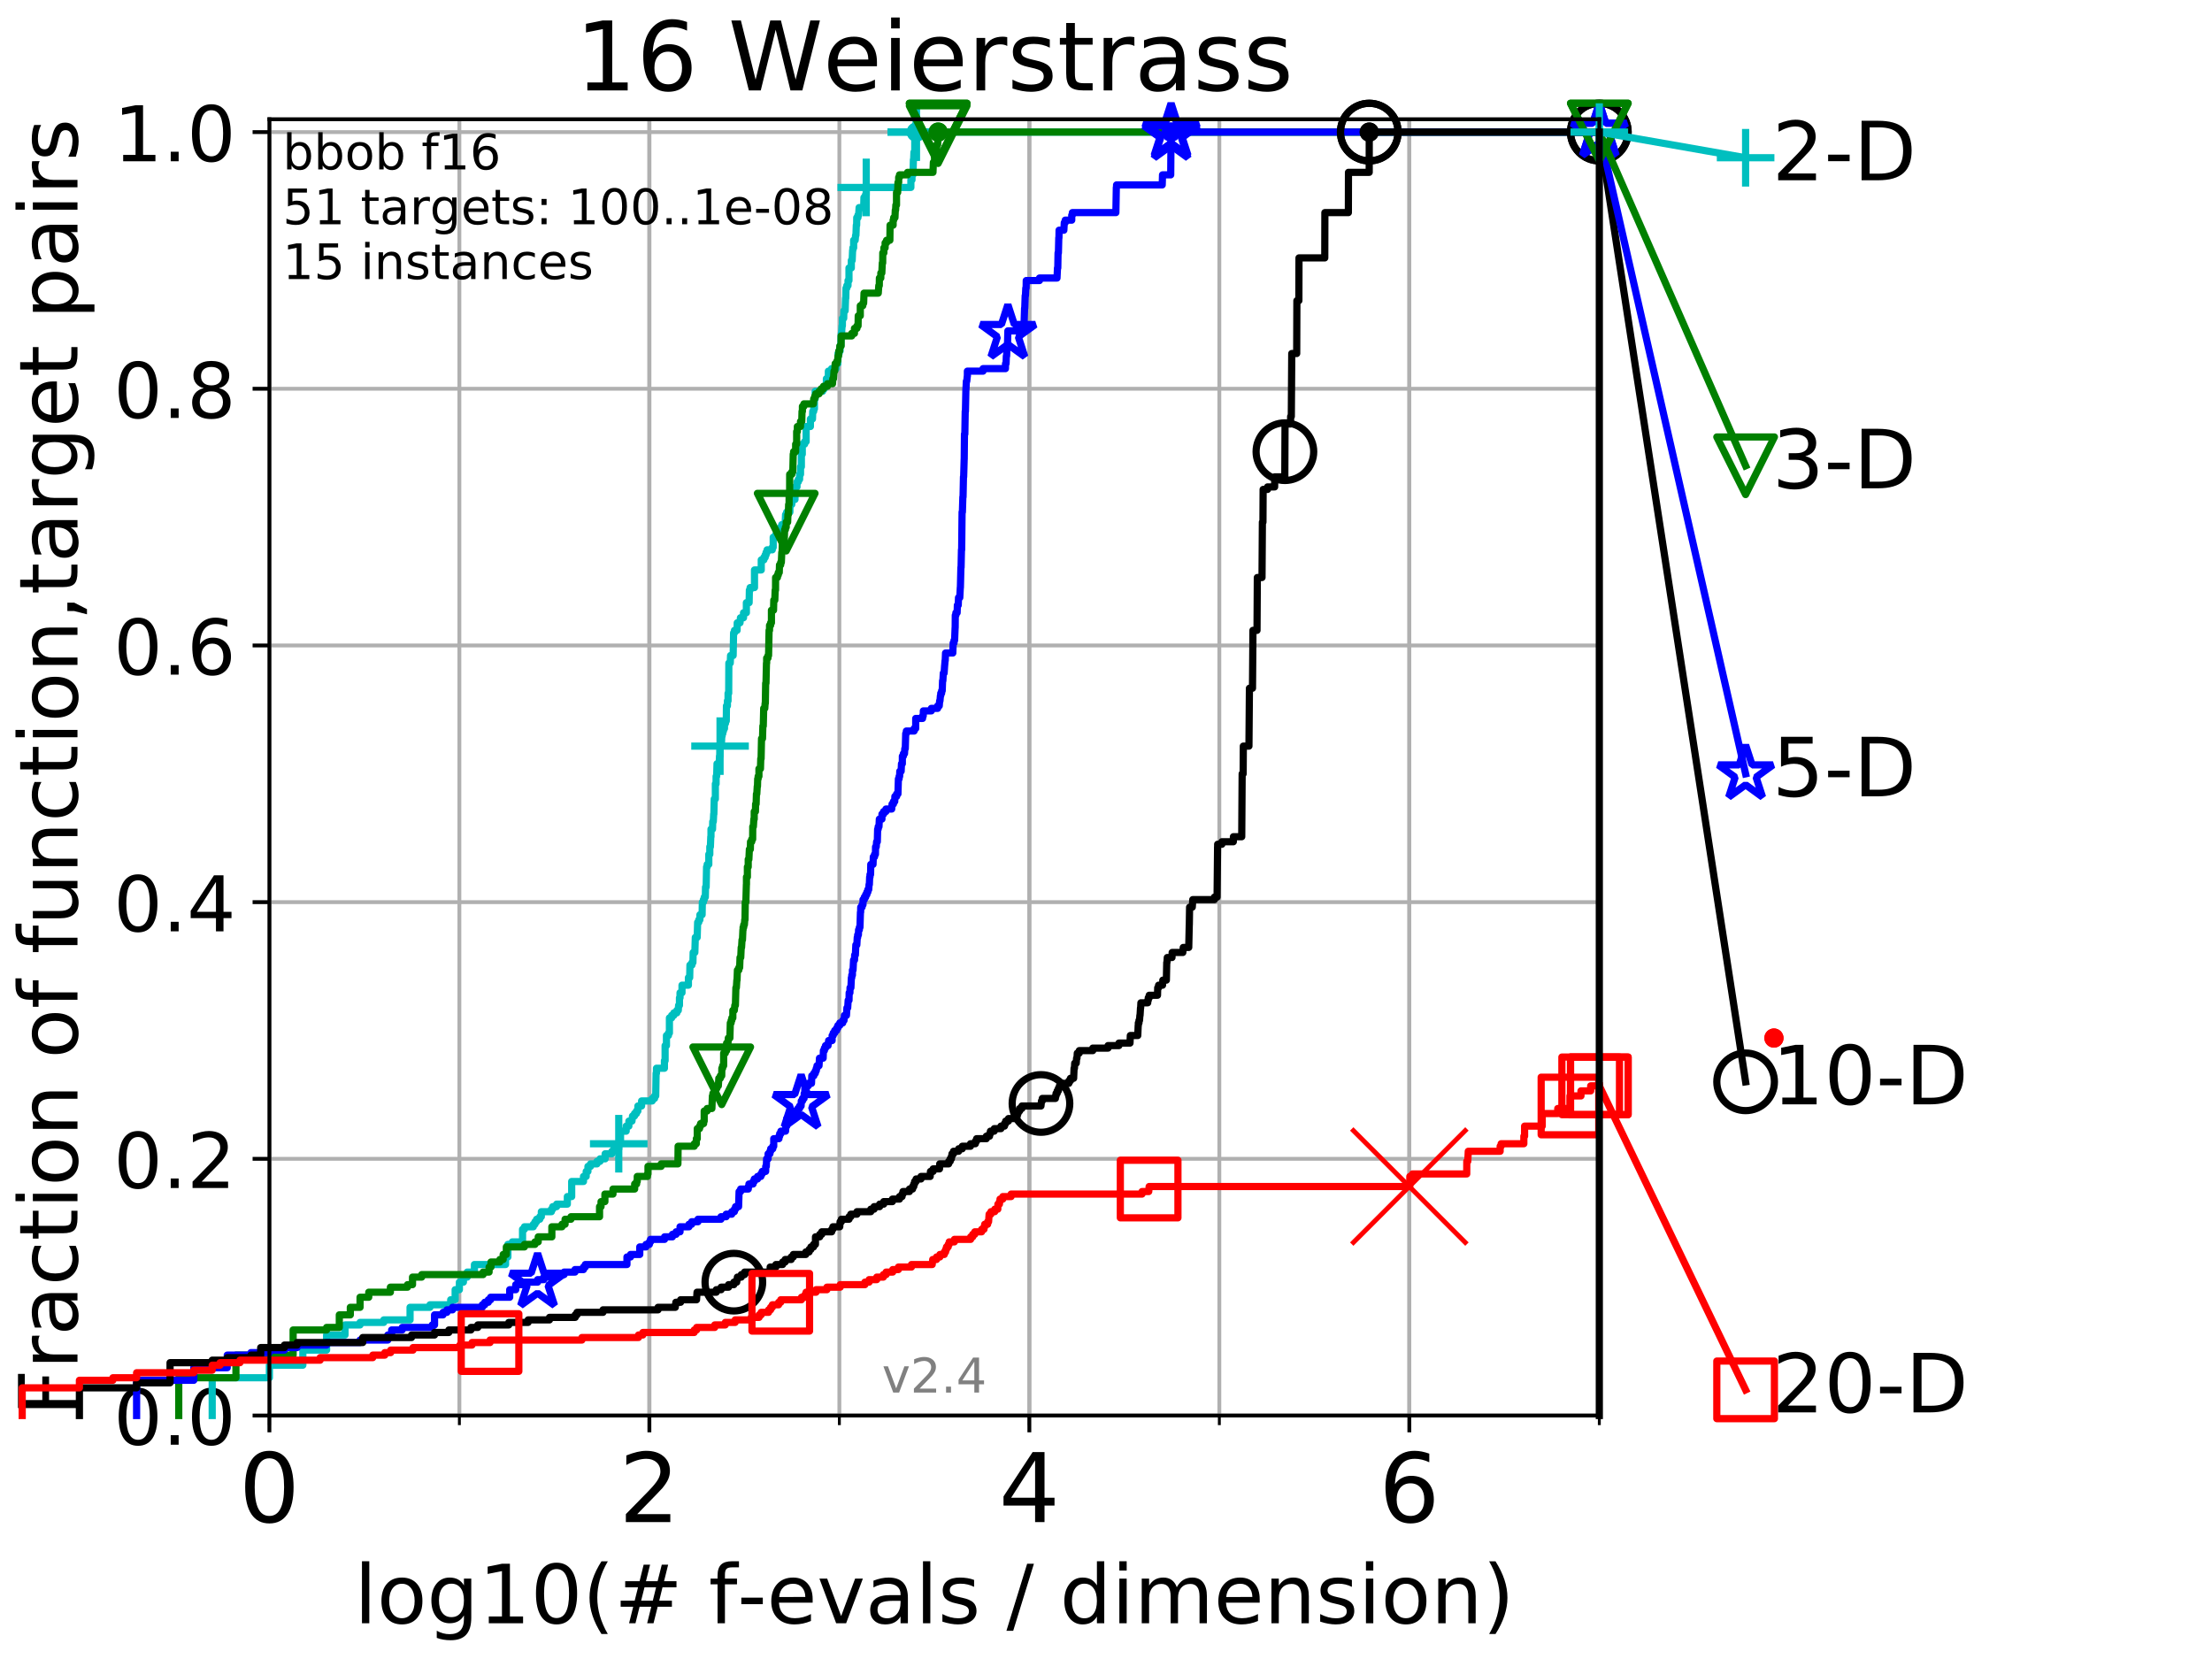 <?xml version="1.0" encoding="utf-8" standalone="no"?>
<!DOCTYPE svg PUBLIC "-//W3C//DTD SVG 1.1//EN"
  "http://www.w3.org/Graphics/SVG/1.1/DTD/svg11.dtd">
<!-- Created with matplotlib (http://matplotlib.org/) -->
<svg height="345.6pt" version="1.1" viewBox="0 0 460.8 345.6" width="460.8pt" xmlns="http://www.w3.org/2000/svg" xmlns:xlink="http://www.w3.org/1999/xlink">
 <defs>
  <style type="text/css">
*{stroke-linecap:butt;stroke-linejoin:round;}
  </style>
 </defs>
 <g id="figure_1">
  <g id="patch_1">
   <path d="M 0 345.6 
L 460.8 345.6 
L 460.8 0 
L 0 0 
z
" style="fill:#ffffff;"/>
  </g>
  <g id="axes_1">
   <g id="patch_2">
    <path d="M 56.12 294.88 
L 333.168 294.88 
L 333.168 24.84 
L 56.12 24.84 
z
" style="fill:#ffffff;"/>
   </g>
   <g id="matplotlib.axis_1">
    <g id="xtick_1">
     <g id="line2d_1">
      <path clip-path="url(#p49be31569a)" d="M 56.12 294.88 
L 56.12 24.84 
" style="fill:none;stroke:#b0b0b0;stroke-linecap:square;stroke-width:0.8;"/>
     </g>
     <g id="line2d_2">
      <defs>
       <path d="M 0 0 
L 0 3.5 
" id="m8a4c7e1368" style="stroke:#000000;stroke-width:0.8;"/>
      </defs>
      <g>
       <use style="stroke:#000000;stroke-width:0.8;" x="56.12" xlink:href="#m8a4c7e1368" y="294.88"/>
      </g>
     </g>
     <g id="text_1">
      <!-- 0 -->
      <defs>
       <path d="M 31.781 66.406 
Q 24.172 66.406 20.328 58.906 
Q 16.5 51.422 16.5 36.375 
Q 16.5 21.391 20.328 13.891 
Q 24.172 6.391 31.781 6.391 
Q 39.453 6.391 43.281 13.891 
Q 47.125 21.391 47.125 36.375 
Q 47.125 51.422 43.281 58.906 
Q 39.453 66.406 31.781 66.406 
z
M 31.781 74.219 
Q 44.047 74.219 50.516 64.516 
Q 56.984 54.828 56.984 36.375 
Q 56.984 17.969 50.516 8.266 
Q 44.047 -1.422 31.781 -1.422 
Q 19.531 -1.422 13.062 8.266 
Q 6.594 17.969 6.594 36.375 
Q 6.594 54.828 13.062 64.516 
Q 19.531 74.219 31.781 74.219 
z
" id="DejaVuSans-30"/>
      </defs>
      <g transform="translate(49.758 317.077)scale(0.2 -0.2)">
       <use xlink:href="#DejaVuSans-30"/>
      </g>
     </g>
    </g>
    <g id="xtick_2">
     <g id="line2d_3">
      <path clip-path="url(#p49be31569a)" d="M 135.277 294.88 
L 135.277 24.84 
" style="fill:none;stroke:#b0b0b0;stroke-linecap:square;stroke-width:0.8;"/>
     </g>
     <g id="line2d_4">
      <g>
       <use style="stroke:#000000;stroke-width:0.8;" x="135.277" xlink:href="#m8a4c7e1368" y="294.88"/>
      </g>
     </g>
     <g id="text_2">
      <!-- 2 -->
      <defs>
       <path d="M 19.188 8.297 
L 53.609 8.297 
L 53.609 0 
L 7.328 0 
L 7.328 8.297 
Q 12.938 14.109 22.625 23.891 
Q 32.328 33.688 34.812 36.531 
Q 39.547 41.844 41.422 45.531 
Q 43.312 49.219 43.312 52.781 
Q 43.312 58.594 39.234 62.25 
Q 35.156 65.922 28.609 65.922 
Q 23.969 65.922 18.812 64.312 
Q 13.672 62.703 7.812 59.422 
L 7.812 69.391 
Q 13.766 71.781 18.938 73 
Q 24.125 74.219 28.422 74.219 
Q 39.75 74.219 46.484 68.547 
Q 53.219 62.891 53.219 53.422 
Q 53.219 48.922 51.531 44.891 
Q 49.859 40.875 45.406 35.406 
Q 44.188 33.984 37.641 27.219 
Q 31.109 20.453 19.188 8.297 
z
" id="DejaVuSans-32"/>
      </defs>
      <g transform="translate(128.914 317.077)scale(0.2 -0.2)">
       <use xlink:href="#DejaVuSans-32"/>
      </g>
     </g>
    </g>
    <g id="xtick_3">
     <g id="line2d_5">
      <path clip-path="url(#p49be31569a)" d="M 214.433 294.88 
L 214.433 24.84 
" style="fill:none;stroke:#b0b0b0;stroke-linecap:square;stroke-width:0.8;"/>
     </g>
     <g id="line2d_6">
      <g>
       <use style="stroke:#000000;stroke-width:0.8;" x="214.433" xlink:href="#m8a4c7e1368" y="294.88"/>
      </g>
     </g>
     <g id="text_3">
      <!-- 4 -->
      <defs>
       <path d="M 37.797 64.312 
L 12.891 25.391 
L 37.797 25.391 
z
M 35.203 72.906 
L 47.609 72.906 
L 47.609 25.391 
L 58.016 25.391 
L 58.016 17.188 
L 47.609 17.188 
L 47.609 0 
L 37.797 0 
L 37.797 17.188 
L 4.891 17.188 
L 4.891 26.703 
z
" id="DejaVuSans-34"/>
      </defs>
      <g transform="translate(208.071 317.077)scale(0.2 -0.2)">
       <use xlink:href="#DejaVuSans-34"/>
      </g>
     </g>
    </g>
    <g id="xtick_4">
     <g id="line2d_7">
      <path clip-path="url(#p49be31569a)" d="M 293.59 294.88 
L 293.59 24.84 
" style="fill:none;stroke:#b0b0b0;stroke-linecap:square;stroke-width:0.8;"/>
     </g>
     <g id="line2d_8">
      <g>
       <use style="stroke:#000000;stroke-width:0.8;" x="293.59" xlink:href="#m8a4c7e1368" y="294.88"/>
      </g>
     </g>
     <g id="text_4">
      <!-- 6 -->
      <defs>
       <path d="M 33.016 40.375 
Q 26.375 40.375 22.484 35.828 
Q 18.609 31.297 18.609 23.391 
Q 18.609 15.531 22.484 10.953 
Q 26.375 6.391 33.016 6.391 
Q 39.656 6.391 43.531 10.953 
Q 47.406 15.531 47.406 23.391 
Q 47.406 31.297 43.531 35.828 
Q 39.656 40.375 33.016 40.375 
z
M 52.594 71.297 
L 52.594 62.312 
Q 48.875 64.062 45.094 64.984 
Q 41.312 65.922 37.594 65.922 
Q 27.828 65.922 22.672 59.328 
Q 17.531 52.734 16.797 39.406 
Q 19.672 43.656 24.016 45.922 
Q 28.375 48.188 33.594 48.188 
Q 44.578 48.188 50.953 41.516 
Q 57.328 34.859 57.328 23.391 
Q 57.328 12.156 50.688 5.359 
Q 44.047 -1.422 33.016 -1.422 
Q 20.359 -1.422 13.672 8.266 
Q 6.984 17.969 6.984 36.375 
Q 6.984 53.656 15.188 63.938 
Q 23.391 74.219 37.203 74.219 
Q 40.922 74.219 44.703 73.484 
Q 48.484 72.75 52.594 71.297 
z
" id="DejaVuSans-36"/>
      </defs>
      <g transform="translate(287.227 317.077)scale(0.2 -0.2)">
       <use xlink:href="#DejaVuSans-36"/>
      </g>
     </g>
    </g>
    <g id="xtick_5">
     <g id="line2d_9">
      <path clip-path="url(#p49be31569a)" d="M 56.12 294.88 
L 56.12 24.84 
" style="fill:none;stroke:#b0b0b0;stroke-linecap:square;stroke-width:0.8;"/>
     </g>
     <g id="line2d_10">
      <defs>
       <path d="M 0 0 
L 0 2 
" id="m08c7091d76" style="stroke:#000000;stroke-width:0.6;"/>
      </defs>
      <g>
       <use style="stroke:#000000;stroke-width:0.6;" x="56.12" xlink:href="#m08c7091d76" y="294.88"/>
      </g>
     </g>
    </g>
    <g id="xtick_6">
     <g id="line2d_11">
      <path clip-path="url(#p49be31569a)" d="M 95.698 294.88 
L 95.698 24.84 
" style="fill:none;stroke:#b0b0b0;stroke-linecap:square;stroke-width:0.8;"/>
     </g>
     <g id="line2d_12">
      <g>
       <use style="stroke:#000000;stroke-width:0.6;" x="95.698" xlink:href="#m08c7091d76" y="294.88"/>
      </g>
     </g>
    </g>
    <g id="xtick_7">
     <g id="line2d_13">
      <path clip-path="url(#p49be31569a)" d="M 135.277 294.88 
L 135.277 24.84 
" style="fill:none;stroke:#b0b0b0;stroke-linecap:square;stroke-width:0.8;"/>
     </g>
     <g id="line2d_14">
      <g>
       <use style="stroke:#000000;stroke-width:0.6;" x="135.277" xlink:href="#m08c7091d76" y="294.88"/>
      </g>
     </g>
    </g>
    <g id="xtick_8">
     <g id="line2d_15">
      <path clip-path="url(#p49be31569a)" d="M 174.855 294.88 
L 174.855 24.84 
" style="fill:none;stroke:#b0b0b0;stroke-linecap:square;stroke-width:0.8;"/>
     </g>
     <g id="line2d_16">
      <g>
       <use style="stroke:#000000;stroke-width:0.6;" x="174.855" xlink:href="#m08c7091d76" y="294.88"/>
      </g>
     </g>
    </g>
    <g id="xtick_9">
     <g id="line2d_17">
      <path clip-path="url(#p49be31569a)" d="M 214.433 294.88 
L 214.433 24.84 
" style="fill:none;stroke:#b0b0b0;stroke-linecap:square;stroke-width:0.8;"/>
     </g>
     <g id="line2d_18">
      <g>
       <use style="stroke:#000000;stroke-width:0.6;" x="214.433" xlink:href="#m08c7091d76" y="294.88"/>
      </g>
     </g>
    </g>
    <g id="xtick_10">
     <g id="line2d_19">
      <path clip-path="url(#p49be31569a)" d="M 254.011 294.88 
L 254.011 24.84 
" style="fill:none;stroke:#b0b0b0;stroke-linecap:square;stroke-width:0.8;"/>
     </g>
     <g id="line2d_20">
      <g>
       <use style="stroke:#000000;stroke-width:0.6;" x="254.011" xlink:href="#m08c7091d76" y="294.88"/>
      </g>
     </g>
    </g>
    <g id="xtick_11">
     <g id="line2d_21">
      <path clip-path="url(#p49be31569a)" d="M 293.59 294.88 
L 293.59 24.84 
" style="fill:none;stroke:#b0b0b0;stroke-linecap:square;stroke-width:0.8;"/>
     </g>
     <g id="line2d_22">
      <g>
       <use style="stroke:#000000;stroke-width:0.6;" x="293.59" xlink:href="#m08c7091d76" y="294.88"/>
      </g>
     </g>
    </g>
    <g id="xtick_12">
     <g id="line2d_23">
      <path clip-path="url(#p49be31569a)" d="M 333.168 294.88 
L 333.168 24.84 
" style="fill:none;stroke:#b0b0b0;stroke-linecap:square;stroke-width:0.8;"/>
     </g>
     <g id="line2d_24">
      <g>
       <use style="stroke:#000000;stroke-width:0.6;" x="333.168" xlink:href="#m08c7091d76" y="294.88"/>
      </g>
     </g>
    </g>
    <g id="text_5">
     <!-- log10(# f-evals / dimension) -->
     <defs>
      <path d="M 9.422 75.984 
L 18.406 75.984 
L 18.406 0 
L 9.422 0 
z
" id="DejaVuSans-6c"/>
      <path d="M 30.609 48.391 
Q 23.391 48.391 19.188 42.75 
Q 14.984 37.109 14.984 27.297 
Q 14.984 17.484 19.156 11.844 
Q 23.344 6.203 30.609 6.203 
Q 37.797 6.203 41.984 11.859 
Q 46.188 17.531 46.188 27.297 
Q 46.188 37.016 41.984 42.703 
Q 37.797 48.391 30.609 48.391 
z
M 30.609 56 
Q 42.328 56 49.016 48.375 
Q 55.719 40.766 55.719 27.297 
Q 55.719 13.875 49.016 6.219 
Q 42.328 -1.422 30.609 -1.422 
Q 18.844 -1.422 12.172 6.219 
Q 5.516 13.875 5.516 27.297 
Q 5.516 40.766 12.172 48.375 
Q 18.844 56 30.609 56 
z
" id="DejaVuSans-6f"/>
      <path d="M 45.406 27.984 
Q 45.406 37.75 41.375 43.109 
Q 37.359 48.484 30.078 48.484 
Q 22.859 48.484 18.828 43.109 
Q 14.797 37.75 14.797 27.984 
Q 14.797 18.266 18.828 12.891 
Q 22.859 7.516 30.078 7.516 
Q 37.359 7.516 41.375 12.891 
Q 45.406 18.266 45.406 27.984 
z
M 54.391 6.781 
Q 54.391 -7.172 48.188 -13.984 
Q 42 -20.797 29.203 -20.797 
Q 24.469 -20.797 20.266 -20.094 
Q 16.062 -19.391 12.109 -17.922 
L 12.109 -9.188 
Q 16.062 -11.328 19.922 -12.344 
Q 23.781 -13.375 27.781 -13.375 
Q 36.625 -13.375 41.016 -8.766 
Q 45.406 -4.156 45.406 5.172 
L 45.406 9.625 
Q 42.625 4.781 38.281 2.391 
Q 33.938 0 27.875 0 
Q 17.828 0 11.672 7.656 
Q 5.516 15.328 5.516 27.984 
Q 5.516 40.672 11.672 48.328 
Q 17.828 56 27.875 56 
Q 33.938 56 38.281 53.609 
Q 42.625 51.219 45.406 46.391 
L 45.406 54.688 
L 54.391 54.688 
z
" id="DejaVuSans-67"/>
      <path d="M 12.406 8.297 
L 28.516 8.297 
L 28.516 63.922 
L 10.984 60.406 
L 10.984 69.391 
L 28.422 72.906 
L 38.281 72.906 
L 38.281 8.297 
L 54.391 8.297 
L 54.391 0 
L 12.406 0 
z
" id="DejaVuSans-31"/>
      <path d="M 31 75.875 
Q 24.469 64.656 21.281 53.656 
Q 18.109 42.672 18.109 31.391 
Q 18.109 20.125 21.312 9.062 
Q 24.516 -2 31 -13.188 
L 23.188 -13.188 
Q 15.875 -1.703 12.234 9.375 
Q 8.594 20.453 8.594 31.391 
Q 8.594 42.281 12.203 53.312 
Q 15.828 64.359 23.188 75.875 
z
" id="DejaVuSans-28"/>
      <path d="M 51.125 44 
L 36.922 44 
L 32.812 27.688 
L 47.125 27.688 
z
M 43.797 71.781 
L 38.719 51.516 
L 52.984 51.516 
L 58.109 71.781 
L 65.922 71.781 
L 60.891 51.516 
L 76.125 51.516 
L 76.125 44 
L 58.984 44 
L 54.984 27.688 
L 70.516 27.688 
L 70.516 20.219 
L 53.078 20.219 
L 48 0 
L 40.188 0 
L 45.219 20.219 
L 30.906 20.219 
L 25.875 0 
L 18.016 0 
L 23.094 20.219 
L 7.719 20.219 
L 7.719 27.688 
L 24.906 27.688 
L 29 44 
L 13.281 44 
L 13.281 51.516 
L 30.906 51.516 
L 35.891 71.781 
z
" id="DejaVuSans-23"/>
      <path id="DejaVuSans-20"/>
      <path d="M 37.109 75.984 
L 37.109 68.5 
L 28.516 68.5 
Q 23.688 68.5 21.797 66.547 
Q 19.922 64.594 19.922 59.516 
L 19.922 54.688 
L 34.719 54.688 
L 34.719 47.703 
L 19.922 47.703 
L 19.922 0 
L 10.891 0 
L 10.891 47.703 
L 2.297 47.703 
L 2.297 54.688 
L 10.891 54.688 
L 10.891 58.5 
Q 10.891 67.625 15.141 71.797 
Q 19.391 75.984 28.609 75.984 
z
" id="DejaVuSans-66"/>
      <path d="M 4.891 31.391 
L 31.203 31.391 
L 31.203 23.391 
L 4.891 23.391 
z
" id="DejaVuSans-2d"/>
      <path d="M 56.203 29.594 
L 56.203 25.203 
L 14.891 25.203 
Q 15.484 15.922 20.484 11.062 
Q 25.484 6.203 34.422 6.203 
Q 39.594 6.203 44.453 7.469 
Q 49.312 8.734 54.109 11.281 
L 54.109 2.781 
Q 49.266 0.734 44.188 -0.344 
Q 39.109 -1.422 33.891 -1.422 
Q 20.797 -1.422 13.156 6.188 
Q 5.516 13.812 5.516 26.812 
Q 5.516 40.234 12.766 48.109 
Q 20.016 56 32.328 56 
Q 43.359 56 49.781 48.891 
Q 56.203 41.797 56.203 29.594 
z
M 47.219 32.234 
Q 47.125 39.594 43.094 43.984 
Q 39.062 48.391 32.422 48.391 
Q 24.906 48.391 20.391 44.141 
Q 15.875 39.891 15.188 32.172 
z
" id="DejaVuSans-65"/>
      <path d="M 2.984 54.688 
L 12.5 54.688 
L 29.594 8.797 
L 46.688 54.688 
L 56.203 54.688 
L 35.688 0 
L 23.484 0 
z
" id="DejaVuSans-76"/>
      <path d="M 34.281 27.484 
Q 23.391 27.484 19.188 25 
Q 14.984 22.516 14.984 16.5 
Q 14.984 11.719 18.141 8.906 
Q 21.297 6.109 26.703 6.109 
Q 34.188 6.109 38.703 11.406 
Q 43.219 16.703 43.219 25.484 
L 43.219 27.484 
z
M 52.203 31.203 
L 52.203 0 
L 43.219 0 
L 43.219 8.297 
Q 40.141 3.328 35.547 0.953 
Q 30.953 -1.422 24.312 -1.422 
Q 15.922 -1.422 10.953 3.297 
Q 6 8.016 6 15.922 
Q 6 25.141 12.172 29.828 
Q 18.359 34.516 30.609 34.516 
L 43.219 34.516 
L 43.219 35.406 
Q 43.219 41.609 39.141 45 
Q 35.062 48.391 27.688 48.391 
Q 23 48.391 18.547 47.266 
Q 14.109 46.141 10.016 43.891 
L 10.016 52.203 
Q 14.938 54.109 19.578 55.047 
Q 24.219 56 28.609 56 
Q 40.484 56 46.344 49.844 
Q 52.203 43.703 52.203 31.203 
z
" id="DejaVuSans-61"/>
      <path d="M 44.281 53.078 
L 44.281 44.578 
Q 40.484 46.531 36.375 47.5 
Q 32.281 48.484 27.875 48.484 
Q 21.188 48.484 17.844 46.438 
Q 14.5 44.391 14.5 40.281 
Q 14.5 37.156 16.891 35.375 
Q 19.281 33.594 26.516 31.984 
L 29.594 31.297 
Q 39.156 29.25 43.188 25.516 
Q 47.219 21.781 47.219 15.094 
Q 47.219 7.469 41.188 3.016 
Q 35.156 -1.422 24.609 -1.422 
Q 20.219 -1.422 15.453 -0.562 
Q 10.688 0.297 5.422 2 
L 5.422 11.281 
Q 10.406 8.688 15.234 7.391 
Q 20.062 6.109 24.812 6.109 
Q 31.156 6.109 34.562 8.281 
Q 37.984 10.453 37.984 14.406 
Q 37.984 18.062 35.516 20.016 
Q 33.062 21.969 24.703 23.781 
L 21.578 24.516 
Q 13.234 26.266 9.516 29.906 
Q 5.812 33.547 5.812 39.891 
Q 5.812 47.609 11.281 51.797 
Q 16.75 56 26.812 56 
Q 31.781 56 36.172 55.266 
Q 40.578 54.547 44.281 53.078 
z
" id="DejaVuSans-73"/>
      <path d="M 25.391 72.906 
L 33.688 72.906 
L 8.297 -9.281 
L 0 -9.281 
z
" id="DejaVuSans-2f"/>
      <path d="M 45.406 46.391 
L 45.406 75.984 
L 54.391 75.984 
L 54.391 0 
L 45.406 0 
L 45.406 8.203 
Q 42.578 3.328 38.25 0.953 
Q 33.938 -1.422 27.875 -1.422 
Q 17.969 -1.422 11.734 6.484 
Q 5.516 14.406 5.516 27.297 
Q 5.516 40.188 11.734 48.094 
Q 17.969 56 27.875 56 
Q 33.938 56 38.25 53.625 
Q 42.578 51.266 45.406 46.391 
z
M 14.797 27.297 
Q 14.797 17.391 18.875 11.75 
Q 22.953 6.109 30.078 6.109 
Q 37.203 6.109 41.297 11.75 
Q 45.406 17.391 45.406 27.297 
Q 45.406 37.203 41.297 42.844 
Q 37.203 48.484 30.078 48.484 
Q 22.953 48.484 18.875 42.844 
Q 14.797 37.203 14.797 27.297 
z
" id="DejaVuSans-64"/>
      <path d="M 9.422 54.688 
L 18.406 54.688 
L 18.406 0 
L 9.422 0 
z
M 9.422 75.984 
L 18.406 75.984 
L 18.406 64.594 
L 9.422 64.594 
z
" id="DejaVuSans-69"/>
      <path d="M 52 44.188 
Q 55.375 50.25 60.062 53.125 
Q 64.75 56 71.094 56 
Q 79.641 56 84.281 50.016 
Q 88.922 44.047 88.922 33.016 
L 88.922 0 
L 79.891 0 
L 79.891 32.719 
Q 79.891 40.578 77.094 44.375 
Q 74.312 48.188 68.609 48.188 
Q 61.625 48.188 57.562 43.547 
Q 53.516 38.922 53.516 30.906 
L 53.516 0 
L 44.484 0 
L 44.484 32.719 
Q 44.484 40.625 41.703 44.406 
Q 38.922 48.188 33.109 48.188 
Q 26.219 48.188 22.156 43.531 
Q 18.109 38.875 18.109 30.906 
L 18.109 0 
L 9.078 0 
L 9.078 54.688 
L 18.109 54.688 
L 18.109 46.188 
Q 21.188 51.219 25.484 53.609 
Q 29.781 56 35.688 56 
Q 41.656 56 45.828 52.969 
Q 50 49.953 52 44.188 
z
" id="DejaVuSans-6d"/>
      <path d="M 54.891 33.016 
L 54.891 0 
L 45.906 0 
L 45.906 32.719 
Q 45.906 40.484 42.875 44.328 
Q 39.844 48.188 33.797 48.188 
Q 26.516 48.188 22.312 43.547 
Q 18.109 38.922 18.109 30.906 
L 18.109 0 
L 9.078 0 
L 9.078 54.688 
L 18.109 54.688 
L 18.109 46.188 
Q 21.344 51.125 25.703 53.562 
Q 30.078 56 35.797 56 
Q 45.219 56 50.047 50.172 
Q 54.891 44.344 54.891 33.016 
z
" id="DejaVuSans-6e"/>
      <path d="M 8.016 75.875 
L 15.828 75.875 
Q 23.141 64.359 26.781 53.312 
Q 30.422 42.281 30.422 31.391 
Q 30.422 20.453 26.781 9.375 
Q 23.141 -1.703 15.828 -13.188 
L 8.016 -13.188 
Q 14.5 -2 17.703 9.062 
Q 20.906 20.125 20.906 31.391 
Q 20.906 42.672 17.703 53.656 
Q 14.5 64.656 8.016 75.875 
z
" id="DejaVuSans-29"/>
     </defs>
     <g transform="translate(73.803 338.154)scale(0.17 -0.17)">
      <use xlink:href="#DejaVuSans-6c"/>
      <use x="27.783" xlink:href="#DejaVuSans-6f"/>
      <use x="88.965" xlink:href="#DejaVuSans-67"/>
      <use x="152.441" xlink:href="#DejaVuSans-31"/>
      <use x="216.064" xlink:href="#DejaVuSans-30"/>
      <use x="279.688" xlink:href="#DejaVuSans-28"/>
      <use x="318.701" xlink:href="#DejaVuSans-23"/>
      <use x="402.49" xlink:href="#DejaVuSans-20"/>
      <use x="434.277" xlink:href="#DejaVuSans-66"/>
      <use x="469.404" xlink:href="#DejaVuSans-2d"/>
      <use x="505.488" xlink:href="#DejaVuSans-65"/>
      <use x="567.012" xlink:href="#DejaVuSans-76"/>
      <use x="626.191" xlink:href="#DejaVuSans-61"/>
      <use x="687.471" xlink:href="#DejaVuSans-6c"/>
      <use x="715.254" xlink:href="#DejaVuSans-73"/>
      <use x="767.354" xlink:href="#DejaVuSans-20"/>
      <use x="799.141" xlink:href="#DejaVuSans-2f"/>
      <use x="832.832" xlink:href="#DejaVuSans-20"/>
      <use x="864.619" xlink:href="#DejaVuSans-64"/>
      <use x="928.096" xlink:href="#DejaVuSans-69"/>
      <use x="955.879" xlink:href="#DejaVuSans-6d"/>
      <use x="1053.291" xlink:href="#DejaVuSans-65"/>
      <use x="1114.814" xlink:href="#DejaVuSans-6e"/>
      <use x="1178.193" xlink:href="#DejaVuSans-73"/>
      <use x="1230.293" xlink:href="#DejaVuSans-69"/>
      <use x="1258.076" xlink:href="#DejaVuSans-6f"/>
      <use x="1319.258" xlink:href="#DejaVuSans-6e"/>
      <use x="1382.637" xlink:href="#DejaVuSans-29"/>
     </g>
    </g>
   </g>
   <g id="matplotlib.axis_2">
    <g id="ytick_1">
     <g id="line2d_25">
      <path clip-path="url(#p49be31569a)" d="M 56.12 294.88 
L 333.168 294.88 
" style="fill:none;stroke:#b0b0b0;stroke-linecap:square;stroke-width:0.8;"/>
     </g>
     <g id="line2d_26">
      <defs>
       <path d="M 0 0 
L -3.5 0 
" id="mad19c9a53d" style="stroke:#000000;stroke-width:0.8;"/>
      </defs>
      <g>
       <use style="stroke:#000000;stroke-width:0.8;" x="56.12" xlink:href="#mad19c9a53d" y="294.88"/>
      </g>
     </g>
     <g id="text_6">
      <!-- 0.0 -->
      <defs>
       <path d="M 10.688 12.406 
L 21 12.406 
L 21 0 
L 10.688 0 
z
" id="DejaVuSans-2e"/>
      </defs>
      <g transform="translate(23.675 300.959)scale(0.16 -0.16)">
       <use xlink:href="#DejaVuSans-30"/>
       <use x="63.623" xlink:href="#DejaVuSans-2e"/>
       <use x="95.41" xlink:href="#DejaVuSans-30"/>
      </g>
     </g>
    </g>
    <g id="ytick_2">
     <g id="line2d_27">
      <path clip-path="url(#p49be31569a)" d="M 56.12 241.407 
L 333.168 241.407 
" style="fill:none;stroke:#b0b0b0;stroke-linecap:square;stroke-width:0.8;"/>
     </g>
     <g id="line2d_28">
      <g>
       <use style="stroke:#000000;stroke-width:0.8;" x="56.12" xlink:href="#mad19c9a53d" y="241.407"/>
      </g>
     </g>
     <g id="text_7">
      <!-- 0.2 -->
      <g transform="translate(23.675 247.485)scale(0.16 -0.16)">
       <use xlink:href="#DejaVuSans-30"/>
       <use x="63.623" xlink:href="#DejaVuSans-2e"/>
       <use x="95.41" xlink:href="#DejaVuSans-32"/>
      </g>
     </g>
    </g>
    <g id="ytick_3">
     <g id="line2d_29">
      <path clip-path="url(#p49be31569a)" d="M 56.12 187.933 
L 333.168 187.933 
" style="fill:none;stroke:#b0b0b0;stroke-linecap:square;stroke-width:0.8;"/>
     </g>
     <g id="line2d_30">
      <g>
       <use style="stroke:#000000;stroke-width:0.8;" x="56.12" xlink:href="#mad19c9a53d" y="187.933"/>
      </g>
     </g>
     <g id="text_8">
      <!-- 0.4 -->
      <g transform="translate(23.675 194.012)scale(0.16 -0.16)">
       <use xlink:href="#DejaVuSans-30"/>
       <use x="63.623" xlink:href="#DejaVuSans-2e"/>
       <use x="95.41" xlink:href="#DejaVuSans-34"/>
      </g>
     </g>
    </g>
    <g id="ytick_4">
     <g id="line2d_31">
      <path clip-path="url(#p49be31569a)" d="M 56.12 134.46 
L 333.168 134.46 
" style="fill:none;stroke:#b0b0b0;stroke-linecap:square;stroke-width:0.8;"/>
     </g>
     <g id="line2d_32">
      <g>
       <use style="stroke:#000000;stroke-width:0.8;" x="56.12" xlink:href="#mad19c9a53d" y="134.46"/>
      </g>
     </g>
     <g id="text_9">
      <!-- 0.6 -->
      <g transform="translate(23.675 140.539)scale(0.16 -0.16)">
       <use xlink:href="#DejaVuSans-30"/>
       <use x="63.623" xlink:href="#DejaVuSans-2e"/>
       <use x="95.41" xlink:href="#DejaVuSans-36"/>
      </g>
     </g>
    </g>
    <g id="ytick_5">
     <g id="line2d_33">
      <path clip-path="url(#p49be31569a)" d="M 56.12 80.987 
L 333.168 80.987 
" style="fill:none;stroke:#b0b0b0;stroke-linecap:square;stroke-width:0.8;"/>
     </g>
     <g id="line2d_34">
      <g>
       <use style="stroke:#000000;stroke-width:0.8;" x="56.12" xlink:href="#mad19c9a53d" y="80.987"/>
      </g>
     </g>
     <g id="text_10">
      <!-- 0.8 -->
      <defs>
       <path d="M 31.781 34.625 
Q 24.75 34.625 20.719 30.859 
Q 16.703 27.094 16.703 20.516 
Q 16.703 13.922 20.719 10.156 
Q 24.75 6.391 31.781 6.391 
Q 38.812 6.391 42.859 10.172 
Q 46.922 13.969 46.922 20.516 
Q 46.922 27.094 42.891 30.859 
Q 38.875 34.625 31.781 34.625 
z
M 21.922 38.812 
Q 15.578 40.375 12.031 44.719 
Q 8.5 49.078 8.5 55.328 
Q 8.5 64.062 14.719 69.141 
Q 20.953 74.219 31.781 74.219 
Q 42.672 74.219 48.875 69.141 
Q 55.078 64.062 55.078 55.328 
Q 55.078 49.078 51.531 44.719 
Q 48 40.375 41.703 38.812 
Q 48.828 37.156 52.797 32.312 
Q 56.781 27.484 56.781 20.516 
Q 56.781 9.906 50.312 4.234 
Q 43.844 -1.422 31.781 -1.422 
Q 19.734 -1.422 13.25 4.234 
Q 6.781 9.906 6.781 20.516 
Q 6.781 27.484 10.781 32.312 
Q 14.797 37.156 21.922 38.812 
z
M 18.312 54.391 
Q 18.312 48.734 21.844 45.562 
Q 25.391 42.391 31.781 42.391 
Q 38.141 42.391 41.719 45.562 
Q 45.312 48.734 45.312 54.391 
Q 45.312 60.062 41.719 63.234 
Q 38.141 66.406 31.781 66.406 
Q 25.391 66.406 21.844 63.234 
Q 18.312 60.062 18.312 54.391 
z
" id="DejaVuSans-38"/>
      </defs>
      <g transform="translate(23.675 87.066)scale(0.16 -0.16)">
       <use xlink:href="#DejaVuSans-30"/>
       <use x="63.623" xlink:href="#DejaVuSans-2e"/>
       <use x="95.41" xlink:href="#DejaVuSans-38"/>
      </g>
     </g>
    </g>
    <g id="ytick_6">
     <g id="line2d_35">
      <path clip-path="url(#p49be31569a)" d="M 56.12 27.514 
L 333.168 27.514 
" style="fill:none;stroke:#b0b0b0;stroke-linecap:square;stroke-width:0.8;"/>
     </g>
     <g id="line2d_36">
      <g>
       <use style="stroke:#000000;stroke-width:0.8;" x="56.12" xlink:href="#mad19c9a53d" y="27.514"/>
      </g>
     </g>
     <g id="text_11">
      <!-- 1.0 -->
      <g transform="translate(23.675 33.592)scale(0.16 -0.16)">
       <use xlink:href="#DejaVuSans-31"/>
       <use x="63.623" xlink:href="#DejaVuSans-2e"/>
       <use x="95.41" xlink:href="#DejaVuSans-30"/>
      </g>
     </g>
    </g>
    <g id="text_12">
     <!-- Fraction of function,target pairs -->
     <defs>
      <path d="M 9.812 72.906 
L 51.703 72.906 
L 51.703 64.594 
L 19.672 64.594 
L 19.672 43.109 
L 48.578 43.109 
L 48.578 34.812 
L 19.672 34.812 
L 19.672 0 
L 9.812 0 
z
" id="DejaVuSans-46"/>
      <path d="M 41.109 46.297 
Q 39.594 47.172 37.812 47.578 
Q 36.031 48 33.891 48 
Q 26.266 48 22.188 43.047 
Q 18.109 38.094 18.109 28.812 
L 18.109 0 
L 9.078 0 
L 9.078 54.688 
L 18.109 54.688 
L 18.109 46.188 
Q 20.953 51.172 25.484 53.578 
Q 30.031 56 36.531 56 
Q 37.453 56 38.578 55.875 
Q 39.703 55.766 41.062 55.516 
z
" id="DejaVuSans-72"/>
      <path d="M 48.781 52.594 
L 48.781 44.188 
Q 44.969 46.297 41.141 47.344 
Q 37.312 48.391 33.406 48.391 
Q 24.656 48.391 19.812 42.844 
Q 14.984 37.312 14.984 27.297 
Q 14.984 17.281 19.812 11.734 
Q 24.656 6.203 33.406 6.203 
Q 37.312 6.203 41.141 7.25 
Q 44.969 8.297 48.781 10.406 
L 48.781 2.094 
Q 45.016 0.344 40.984 -0.531 
Q 36.969 -1.422 32.422 -1.422 
Q 20.062 -1.422 12.781 6.344 
Q 5.516 14.109 5.516 27.297 
Q 5.516 40.672 12.859 48.328 
Q 20.219 56 33.016 56 
Q 37.156 56 41.109 55.141 
Q 45.062 54.297 48.781 52.594 
z
" id="DejaVuSans-63"/>
      <path d="M 18.312 70.219 
L 18.312 54.688 
L 36.812 54.688 
L 36.812 47.703 
L 18.312 47.703 
L 18.312 18.016 
Q 18.312 11.328 20.141 9.422 
Q 21.969 7.516 27.594 7.516 
L 36.812 7.516 
L 36.812 0 
L 27.594 0 
Q 17.188 0 13.234 3.875 
Q 9.281 7.766 9.281 18.016 
L 9.281 47.703 
L 2.688 47.703 
L 2.688 54.688 
L 9.281 54.688 
L 9.281 70.219 
z
" id="DejaVuSans-74"/>
      <path d="M 8.5 21.578 
L 8.5 54.688 
L 17.484 54.688 
L 17.484 21.922 
Q 17.484 14.156 20.5 10.266 
Q 23.531 6.391 29.594 6.391 
Q 36.859 6.391 41.078 11.031 
Q 45.312 15.672 45.312 23.688 
L 45.312 54.688 
L 54.297 54.688 
L 54.297 0 
L 45.312 0 
L 45.312 8.406 
Q 42.047 3.422 37.719 1 
Q 33.406 -1.422 27.688 -1.422 
Q 18.266 -1.422 13.375 4.438 
Q 8.5 10.297 8.5 21.578 
z
M 31.109 56 
z
" id="DejaVuSans-75"/>
      <path d="M 11.719 12.406 
L 22.016 12.406 
L 22.016 4 
L 14.016 -11.625 
L 7.719 -11.625 
L 11.719 4 
z
" id="DejaVuSans-2c"/>
      <path d="M 18.109 8.203 
L 18.109 -20.797 
L 9.078 -20.797 
L 9.078 54.688 
L 18.109 54.688 
L 18.109 46.391 
Q 20.953 51.266 25.266 53.625 
Q 29.594 56 35.594 56 
Q 45.562 56 51.781 48.094 
Q 58.016 40.188 58.016 27.297 
Q 58.016 14.406 51.781 6.484 
Q 45.562 -1.422 35.594 -1.422 
Q 29.594 -1.422 25.266 0.953 
Q 20.953 3.328 18.109 8.203 
z
M 48.688 27.297 
Q 48.688 37.203 44.609 42.844 
Q 40.531 48.484 33.406 48.484 
Q 26.266 48.484 22.188 42.844 
Q 18.109 37.203 18.109 27.297 
Q 18.109 17.391 22.188 11.75 
Q 26.266 6.109 33.406 6.109 
Q 40.531 6.109 44.609 11.75 
Q 48.688 17.391 48.688 27.297 
z
" id="DejaVuSans-70"/>
     </defs>
     <g transform="translate(16.14 294.999)rotate(-90)scale(0.17 -0.17)">
      <use xlink:href="#DejaVuSans-46"/>
      <use x="57.41" xlink:href="#DejaVuSans-72"/>
      <use x="98.523" xlink:href="#DejaVuSans-61"/>
      <use x="159.803" xlink:href="#DejaVuSans-63"/>
      <use x="214.783" xlink:href="#DejaVuSans-74"/>
      <use x="253.992" xlink:href="#DejaVuSans-69"/>
      <use x="281.775" xlink:href="#DejaVuSans-6f"/>
      <use x="342.957" xlink:href="#DejaVuSans-6e"/>
      <use x="406.336" xlink:href="#DejaVuSans-20"/>
      <use x="438.123" xlink:href="#DejaVuSans-6f"/>
      <use x="499.305" xlink:href="#DejaVuSans-66"/>
      <use x="534.51" xlink:href="#DejaVuSans-20"/>
      <use x="566.297" xlink:href="#DejaVuSans-66"/>
      <use x="601.502" xlink:href="#DejaVuSans-75"/>
      <use x="664.881" xlink:href="#DejaVuSans-6e"/>
      <use x="728.26" xlink:href="#DejaVuSans-63"/>
      <use x="783.24" xlink:href="#DejaVuSans-74"/>
      <use x="822.449" xlink:href="#DejaVuSans-69"/>
      <use x="850.232" xlink:href="#DejaVuSans-6f"/>
      <use x="911.414" xlink:href="#DejaVuSans-6e"/>
      <use x="974.793" xlink:href="#DejaVuSans-2c"/>
      <use x="1006.58" xlink:href="#DejaVuSans-74"/>
      <use x="1045.789" xlink:href="#DejaVuSans-61"/>
      <use x="1107.068" xlink:href="#DejaVuSans-72"/>
      <use x="1148.166" xlink:href="#DejaVuSans-67"/>
      <use x="1211.643" xlink:href="#DejaVuSans-65"/>
      <use x="1273.166" xlink:href="#DejaVuSans-74"/>
      <use x="1312.375" xlink:href="#DejaVuSans-20"/>
      <use x="1344.162" xlink:href="#DejaVuSans-70"/>
      <use x="1407.639" xlink:href="#DejaVuSans-61"/>
      <use x="1468.918" xlink:href="#DejaVuSans-69"/>
      <use x="1496.701" xlink:href="#DejaVuSans-72"/>
      <use x="1537.814" xlink:href="#DejaVuSans-73"/>
     </g>
    </g>
   </g>
   <g id="line2d_37">
    <defs>
     <path d="M 0 1.5 
C 0.398 1.5 0.779 1.342 1.061 1.061 
C 1.342 0.779 1.5 0.398 1.5 0 
C 1.5 -0.398 1.342 -0.779 1.061 -1.061 
C 0.779 -1.342 0.398 -1.5 0 -1.5 
C -0.398 -1.5 -0.779 -1.342 -1.061 -1.061 
C -1.342 -0.779 -1.5 -0.398 -1.5 0 
C -1.5 0.398 -1.342 0.779 -1.061 1.061 
C -0.779 1.342 -0.398 1.5 0 1.5 
z
" id="mc10adc5b38" style="stroke:#00bfbf;"/>
    </defs>
    <g>
     <use style="fill:#00bfbf;stroke:#00bfbf;" x="190.881" xlink:href="#mc10adc5b38" y="27.514"/>
     <use style="fill:#00bfbf;stroke:#00bfbf;" x="190.881" xlink:href="#mc10adc5b38" y="27.514"/>
    </g>
   </g>
   <g id="line2d_38">
    <path d="M 44.206 294.88 
L 44.206 287.016 
L 56.12 287.016 
L 56.12 284.395 
L 63.089 284.395 
L 63.089 281.25 
L 68.034 281.25 
L 68.034 278.104 
L 71.87 278.104 
L 71.87 276.007 
L 75.004 276.007 
L 75.004 275.483 
L 79.949 275.483 
L 79.949 274.959 
L 85.422 274.959 
L 85.422 272.337 
L 89.568 272.337 
L 89.568 271.813 
L 93.887 271.813 
L 93.887 270.765 
L 94.817 270.765 
L 94.817 268.668 
L 95.698 268.668 
L 95.698 267.095 
L 96.537 267.095 
L 96.537 266.046 
L 97.337 266.046 
L 97.337 264.998 
L 98.832 264.998 
L 98.832 263.425 
L 105.317 263.425 
L 105.317 261.852 
L 105.802 261.852 
L 105.802 259.231 
L 106.731 259.231 
L 106.731 258.707 
L 108.856 258.707 
L 108.856 256.086 
L 109.251 256.086 
L 109.251 255.561 
L 111.101 255.561 
L 111.101 255.037 
L 111.448 255.037 
L 111.448 254.513 
L 111.788 254.513 
L 111.788 253.989 
L 112.45 253.989 
L 112.45 253.464 
L 112.771 253.464 
L 112.771 252.416 
L 114.866 252.416 
L 114.866 251.892 
L 115.146 251.892 
L 115.146 251.367 
L 115.958 251.367 
L 115.958 250.843 
L 118.187 250.843 
L 118.187 249.27 
L 119.092 249.27 
L 119.092 246.125 
L 121.551 246.125 
L 121.551 245.076 
L 122.115 245.076 
L 122.115 244.028 
L 122.481 244.028 
L 122.481 242.979 
L 123.015 242.979 
L 123.015 242.455 
L 124.364 242.455 
L 124.364 241.931 
L 125.001 241.931 
L 125.001 241.407 
L 126.061 241.407 
L 126.061 240.358 
L 127.471 240.358 
L 127.471 239.834 
L 127.872 239.834 
L 127.872 239.31 
L 128.898 239.31 
L 128.898 238.261 
L 129.268 238.261 
L 129.268 235.64 
L 130.446 235.64 
L 130.446 234.592 
L 131.006 234.592 
L 131.006 233.543 
L 131.655 233.543 
L 131.76 232.495 
L 132.177 232.495 
L 132.177 231.97 
L 132.584 231.97 
L 132.584 231.446 
L 132.883 231.446 
L 132.883 230.398 
L 133.655 230.398 
L 133.655 229.349 
L 135.868 229.349 
L 135.868 228.825 
L 136.359 228.825 
L 136.359 228.301 
L 136.599 228.301 
L 136.679 223.582 
L 136.758 223.582 
L 136.758 222.534 
L 138.41 222.534 
L 138.41 220.961 
L 138.553 220.961 
L 138.553 217.816 
L 138.835 217.816 
L 138.835 215.719 
L 139.249 215.719 
L 139.249 215.194 
L 139.452 215.194 
L 139.452 212.049 
L 139.918 212.049 
L 139.918 211.525 
L 140.371 211.525 
L 140.371 211 
L 140.999 211 
L 140.999 210.476 
L 141.304 210.476 
L 141.364 209.428 
L 141.544 209.428 
L 141.544 207.855 
L 141.663 207.855 
L 141.663 206.806 
L 142.073 206.806 
L 142.073 205.234 
L 143.409 205.234 
L 143.409 203.661 
L 143.675 203.661 
L 143.727 201.04 
L 144.143 201.04 
L 144.143 200.515 
L 144.347 200.515 
L 144.397 198.418 
L 144.748 198.418 
L 144.846 195.273 
L 145.236 195.273 
L 145.332 192.127 
L 145.57 192.127 
L 145.57 191.603 
L 145.804 191.603 
L 145.804 190.555 
L 146.264 190.555 
L 146.309 187.933 
L 146.534 187.933 
L 146.534 187.409 
L 146.712 187.409 
L 146.712 186.885 
L 146.931 186.885 
L 146.975 184.788 
L 147.105 184.788 
L 147.191 180.594 
L 147.319 180.594 
L 147.319 180.07 
L 147.657 180.07 
L 147.657 177.973 
L 147.865 177.973 
L 147.865 176.4 
L 147.988 176.4 
L 148.07 174.303 
L 148.111 174.303 
L 148.111 172.73 
L 148.434 172.73 
L 148.474 171.158 
L 148.593 171.158 
L 148.672 169.585 
L 148.711 169.585 
L 148.79 166.439 
L 149.023 166.439 
L 149.023 163.294 
L 149.177 163.294 
L 149.177 161.721 
L 149.292 161.721 
L 149.367 159.1 
L 149.816 159.1 
L 149.89 157.527 
L 149.963 157.527 
L 149.999 154.906 
L 150.289 154.906 
L 150.36 153.333 
L 150.432 153.333 
L 150.432 152.809 
L 150.574 152.809 
L 150.574 152.285 
L 150.714 152.285 
L 150.714 151.76 
L 150.923 151.76 
L 150.923 150.712 
L 151.129 150.712 
L 151.129 150.188 
L 151.299 150.188 
L 151.333 147.042 
L 151.534 147.042 
L 151.534 145.994 
L 151.667 145.994 
L 151.667 144.421 
L 151.799 144.421 
L 151.832 138.13 
L 152.125 138.13 
L 152.189 136.557 
L 152.727 136.557 
L 152.82 131.839 
L 153.005 131.839 
L 153.005 131.315 
L 153.548 131.315 
L 153.577 129.742 
L 154.16 129.742 
L 154.246 128.693 
L 154.889 128.693 
L 154.889 127.645 
L 155.483 127.645 
L 155.483 125.548 
L 156.057 125.548 
L 156.108 122.927 
L 156.261 122.927 
L 156.261 122.403 
L 157.174 122.403 
L 157.174 118.733 
L 158.582 118.733 
L 158.582 116.636 
L 159.127 116.636 
L 159.127 116.112 
L 159.403 116.112 
L 159.403 115.587 
L 159.592 115.587 
L 159.592 115.063 
L 159.8 115.063 
L 159.8 114.539 
L 160.88 114.539 
L 160.88 114.015 
L 161.072 114.015 
L 161.072 111.918 
L 161.582 111.918 
L 161.582 111.393 
L 162.382 111.393 
L 162.382 110.345 
L 162.611 110.345 
L 162.611 109.821 
L 162.854 109.821 
L 162.854 109.296 
L 163.549 109.296 
L 163.648 107.199 
L 163.877 107.199 
L 163.877 106.675 
L 164.548 106.675 
L 164.563 105.102 
L 164.935 105.102 
L 164.98 104.054 
L 165.61 104.054 
L 165.639 101.433 
L 166.031 101.433 
L 166.031 100.384 
L 166.302 100.384 
L 166.302 99.86 
L 166.569 99.86 
L 166.569 98.811 
L 166.762 98.811 
L 166.762 97.239 
L 166.94 97.239 
L 166.94 94.617 
L 167.13 94.617 
L 167.13 92.52 
L 167.621 92.52 
L 167.621 91.996 
L 167.933 91.996 
L 167.933 88.851 
L 168.822 88.851 
L 168.822 87.278 
L 169.256 87.278 
L 169.304 85.705 
L 169.504 85.705 
L 169.504 85.181 
L 169.656 85.181 
L 169.656 83.084 
L 169.818 83.084 
L 169.818 81.511 
L 171.37 81.511 
L 171.37 80.987 
L 171.735 80.987 
L 171.735 80.463 
L 172.152 80.463 
L 172.152 78.89 
L 172.56 78.89 
L 172.56 77.317 
L 173.234 77.317 
L 173.234 76.793 
L 174.153 76.793 
L 174.153 75.744 
L 174.543 75.744 
L 174.578 73.647 
L 174.803 73.647 
L 174.803 73.123 
L 175.009 73.123 
L 175.009 72.075 
L 175.153 72.075 
L 175.254 69.453 
L 175.313 69.453 
L 175.421 67.881 
L 175.479 67.881 
L 175.488 66.308 
L 175.759 66.308 
L 175.8 64.735 
L 176.058 64.735 
L 176.146 62.114 
L 176.194 62.114 
L 176.233 60.017 
L 176.407 60.017 
L 176.407 59.493 
L 176.656 59.493 
L 176.656 58.444 
L 176.856 58.444 
L 176.856 55.823 
L 177.347 55.823 
L 177.347 54.25 
L 177.524 54.25 
L 177.612 52.153 
L 177.663 52.153 
L 177.663 51.629 
L 177.83 51.629 
L 177.83 50.056 
L 178.146 50.056 
L 178.238 49.008 
L 178.308 49.008 
L 178.385 46.911 
L 178.455 46.911 
L 178.476 45.338 
L 178.725 45.338 
L 178.725 44.814 
L 178.875 44.814 
L 178.97 43.241 
L 179.917 43.241 
L 179.975 41.144 
L 180.285 41.144 
L 180.285 40.62 
L 180.453 40.62 
L 180.453 39.047 
L 189.752 39.047 
L 189.752 37.474 
L 189.985 37.474 
L 189.985 36.426 
L 190.184 36.426 
L 190.278 33.28 
L 190.331 33.28 
L 190.39 31.708 
L 190.563 31.708 
L 190.563 28.038 
L 190.881 28.038 
L 190.881 27.514 
L 333.168 27.514 
L 333.168 27.514 
" style="fill:none;stroke:#00bfbf;stroke-linecap:square;stroke-width:1.5;"/>
   </g>
   <g id="line2d_39">
    <defs>
     <path d="M -6 0 
L 6 0 
M 0 6 
L 0 -6 
" id="m240aedc38a" style="stroke:#00bfbf;stroke-width:1.5;"/>
    </defs>
    <g>
     <use style="fill-opacity:0;stroke:#00bfbf;stroke-width:1.5;" x="128.898" xlink:href="#m240aedc38a" y="238.261"/>
     <use style="fill-opacity:0;stroke:#00bfbf;stroke-width:1.5;" x="149.999" xlink:href="#m240aedc38a" y="155.43"/>
     <use style="fill-opacity:0;stroke:#00bfbf;stroke-width:1.5;" x="180.453" xlink:href="#m240aedc38a" y="39.047"/>
     <use style="fill-opacity:0;stroke:#00bfbf;stroke-width:1.5;" x="190.881" xlink:href="#m240aedc38a" y="27.514"/>
     <use style="fill-opacity:0;stroke:#00bfbf;stroke-width:1.5;" x="190.881" xlink:href="#m240aedc38a" y="27.514"/>
     <use style="fill-opacity:0;stroke:#00bfbf;stroke-width:1.5;" x="333.168" xlink:href="#m240aedc38a" y="27.514"/>
    </g>
   </g>
   <g id="line2d_40">
    <path style="fill:none;stroke:#00bfbf;stroke-linecap:square;stroke-width:1.5;"/>
    <g/>
   </g>
   <g id="line2d_41">
    <defs>
     <path d="M 0 1.5 
C 0.398 1.5 0.779 1.342 1.061 1.061 
C 1.342 0.779 1.5 0.398 1.5 0 
C 1.5 -0.398 1.342 -0.779 1.061 -1.061 
C 0.779 -1.342 0.398 -1.5 0 -1.5 
C -0.398 -1.5 -0.779 -1.342 -1.061 -1.061 
C -1.342 -0.779 -1.5 -0.398 -1.5 0 
C -1.5 0.398 -1.342 0.779 -1.061 1.061 
C -0.779 1.342 -0.398 1.5 0 1.5 
z
" id="m2e9079c097" style="stroke:#008000;"/>
    </defs>
    <g>
     <use style="fill:#008000;stroke:#008000;" x="195.436" xlink:href="#m2e9079c097" y="27.514"/>
     <use style="fill:#008000;stroke:#008000;" x="195.436" xlink:href="#m2e9079c097" y="27.514"/>
    </g>
   </g>
   <g id="line2d_42">
    <path d="M 37.236 294.88 
L 37.236 287.016 
L 49.151 287.016 
L 49.151 282.298 
L 61.065 282.298 
L 61.065 277.056 
L 68.034 277.056 
L 68.034 276.531 
L 70.684 276.531 
L 70.684 273.91 
L 72.979 273.91 
L 72.979 272.337 
L 75.004 272.337 
L 75.004 270.24 
L 76.815 270.24 
L 76.815 269.192 
L 81.324 269.192 
L 81.324 268.143 
L 84.893 268.143 
L 84.893 267.619 
L 85.935 267.619 
L 85.935 266.046 
L 87.847 266.046 
L 87.847 265.522 
L 100.643 265.522 
L 100.643 264.998 
L 101.886 264.998 
L 101.886 263.949 
L 102.281 263.949 
L 102.281 262.901 
L 104.131 262.901 
L 104.131 262.377 
L 104.819 262.377 
L 104.819 261.328 
L 105.48 261.328 
L 105.48 259.755 
L 109.251 259.755 
L 109.251 259.231 
L 111.448 259.231 
L 111.448 258.707 
L 112.122 258.707 
L 112.122 257.658 
L 114.96 257.658 
L 114.96 255.561 
L 117.067 255.561 
L 117.067 255.037 
L 117.716 255.037 
L 117.716 253.989 
L 118.944 253.989 
L 118.944 253.464 
L 124.896 253.464 
L 124.896 251.367 
L 125.208 251.367 
L 125.208 250.319 
L 126.012 250.319 
L 126.012 248.746 
L 127.695 248.746 
L 127.695 247.698 
L 132.211 247.698 
L 132.211 246.649 
L 132.617 246.649 
L 132.617 246.125 
L 132.751 246.125 
L 132.751 245.076 
L 134.871 245.076 
L 134.871 244.552 
L 134.988 244.552 
L 134.988 242.979 
L 137.729 242.979 
L 137.729 242.455 
L 141.223 242.455 
L 141.263 238.785 
L 144.632 238.785 
L 144.632 238.261 
L 145.059 238.261 
L 145.059 237.213 
L 145.252 237.213 
L 145.252 235.116 
L 145.726 235.116 
L 145.726 234.592 
L 145.943 234.592 
L 145.943 234.067 
L 146.578 234.067 
L 146.578 233.543 
L 146.697 233.543 
L 146.697 231.446 
L 147.305 231.446 
L 147.305 230.922 
L 148.3 230.922 
L 148.407 228.301 
L 148.514 228.301 
L 148.514 227.776 
L 148.933 227.776 
L 148.933 227.252 
L 149.088 227.252 
L 149.088 226.728 
L 149.342 226.728 
L 149.342 226.204 
L 149.643 226.204 
L 149.742 224.631 
L 150.06 224.631 
L 150.06 224.107 
L 150.349 224.107 
L 150.372 222.534 
L 150.538 222.534 
L 150.538 222.01 
L 150.749 222.01 
L 150.749 219.388 
L 151.095 219.388 
L 151.095 218.864 
L 151.367 218.864 
L 151.367 217.291 
L 151.656 217.291 
L 151.723 216.243 
L 152.05 216.243 
L 152.136 213.097 
L 152.307 213.097 
L 152.307 212.573 
L 152.455 212.573 
L 152.455 212.049 
L 152.665 212.049 
L 152.665 210.476 
L 152.974 210.476 
L 153.076 209.428 
L 153.198 209.428 
L 153.299 205.758 
L 153.399 205.758 
L 153.498 204.185 
L 153.538 204.185 
L 153.617 202.088 
L 153.91 202.088 
L 153.91 201.564 
L 154.084 201.564 
L 154.16 199.467 
L 154.312 199.467 
L 154.407 197.37 
L 154.482 197.37 
L 154.575 195.797 
L 154.668 195.797 
L 154.761 193.7 
L 154.798 193.7 
L 154.798 193.176 
L 154.926 193.176 
L 154.926 192.652 
L 155.071 192.652 
L 155.144 191.603 
L 155.198 191.603 
L 155.252 187.933 
L 155.377 187.933 
L 155.483 184.264 
L 155.501 184.264 
L 155.501 182.691 
L 155.694 182.691 
L 155.694 180.594 
L 155.868 180.594 
L 155.868 179.021 
L 156.006 179.021 
L 156.108 176.924 
L 156.312 176.924 
L 156.345 175.352 
L 156.596 175.352 
L 156.596 174.827 
L 156.793 174.827 
L 156.81 172.206 
L 156.94 172.206 
L 157.038 170.633 
L 157.118 170.633 
L 157.118 169.061 
L 157.373 169.061 
L 157.405 167.488 
L 157.515 167.488 
L 157.578 165.391 
L 157.656 165.391 
L 157.75 163.818 
L 157.796 163.818 
L 157.842 162.245 
L 157.935 162.245 
L 157.935 161.721 
L 158.102 161.721 
L 158.102 160.148 
L 158.418 160.148 
L 158.478 158.051 
L 158.552 158.051 
L 158.64 153.857 
L 158.845 153.857 
L 158.918 151.236 
L 159.005 151.236 
L 159.091 147.566 
L 159.319 147.566 
L 159.389 146.518 
L 159.431 146.518 
L 159.502 142.324 
L 159.571 142.324 
L 159.669 138.13 
L 159.71 138.13 
L 159.71 137.081 
L 159.985 137.081 
L 159.985 136.557 
L 160.107 136.557 
L 160.214 131.315 
L 160.308 131.315 
L 160.308 130.266 
L 160.534 130.266 
L 160.534 129.742 
L 160.704 129.742 
L 160.704 127.121 
L 161.142 127.121 
L 161.193 125.024 
L 161.407 125.024 
L 161.482 122.927 
L 161.557 122.927 
L 161.57 120.306 
L 161.95 120.306 
L 161.95 119.781 
L 162.131 119.781 
L 162.131 119.257 
L 162.334 119.257 
L 162.382 117.684 
L 162.628 117.684 
L 162.628 117.16 
L 162.768 117.16 
L 162.86 115.063 
L 162.929 115.063 
L 162.964 113.49 
L 163.348 113.49 
L 163.449 110.345 
L 163.615 110.345 
L 163.615 109.821 
L 163.779 109.821 
L 163.779 108.772 
L 164.082 108.772 
L 164.136 107.199 
L 164.232 107.199 
L 164.285 105.102 
L 164.38 105.102 
L 164.39 103.005 
L 164.495 103.005 
L 164.506 98.811 
L 164.95 98.811 
L 164.95 98.287 
L 165.153 98.287 
L 165.243 94.617 
L 165.323 94.617 
L 165.323 94.093 
L 165.747 94.093 
L 165.747 92.52 
L 165.959 92.52 
L 165.959 89.899 
L 166.103 89.899 
L 166.103 88.851 
L 166.758 88.851 
L 166.758 87.802 
L 167.022 87.802 
L 167.076 85.705 
L 167.157 85.705 
L 167.157 84.657 
L 167.468 84.657 
L 167.468 84.132 
L 169.445 84.132 
L 169.508 83.084 
L 169.718 83.084 
L 169.718 82.56 
L 169.933 82.56 
L 169.933 82.035 
L 170.628 82.035 
L 170.628 81.511 
L 171.062 81.511 
L 171.062 80.987 
L 171.555 80.987 
L 171.555 80.463 
L 172.375 80.463 
L 172.375 79.938 
L 173.428 79.938 
L 173.49 78.89 
L 173.632 78.89 
L 173.736 77.317 
L 173.882 77.317 
L 173.985 75.744 
L 174.343 75.744 
L 174.343 75.22 
L 174.496 75.22 
L 174.566 74.172 
L 174.694 74.172 
L 174.728 73.123 
L 174.906 73.123 
L 174.952 72.075 
L 175.223 72.075 
L 175.223 69.978 
L 177.431 69.978 
L 177.431 69.453 
L 177.998 69.453 
L 177.998 68.405 
L 178.515 68.405 
L 178.515 67.881 
L 178.75 67.881 
L 178.786 65.784 
L 179.214 65.784 
L 179.214 63.687 
L 179.735 63.687 
L 179.735 63.163 
L 179.911 63.163 
L 179.992 61.066 
L 182.959 61.066 
L 183.069 59.493 
L 183.172 59.493 
L 183.193 57.92 
L 183.49 57.92 
L 183.49 56.872 
L 183.7 56.872 
L 183.799 54.775 
L 183.878 54.775 
L 183.898 52.678 
L 184.127 52.678 
L 184.127 51.629 
L 184.385 51.629 
L 184.385 50.581 
L 184.685 50.581 
L 184.685 50.056 
L 185.376 50.056 
L 185.417 46.911 
L 186.053 46.911 
L 186.053 45.862 
L 186.169 45.862 
L 186.169 45.338 
L 186.436 45.338 
L 186.506 43.765 
L 186.57 43.765 
L 186.622 42.717 
L 186.758 42.717 
L 186.761 40.096 
L 187.002 40.096 
L 187.064 37.999 
L 187.21 37.999 
L 187.21 36.95 
L 187.38 36.95 
L 187.38 36.426 
L 189.061 36.426 
L 189.061 35.902 
L 194.356 35.902 
L 194.44 33.805 
L 194.684 33.805 
L 194.684 31.708 
L 194.919 31.708 
L 194.919 31.183 
L 195.137 31.183 
L 195.137 30.135 
L 195.335 30.135 
L 195.436 27.514 
L 333.168 27.514 
L 333.168 27.514 
" style="fill:none;stroke:#008000;stroke-linecap:square;stroke-width:1.5;"/>
   </g>
   <g id="line2d_43">
    <defs>
     <path d="M -0 6 
L 6 -6 
L -6 -6 
z
" id="mf3ffd7e85b" style="stroke:#008000;stroke-linejoin:miter;stroke-width:1.5;"/>
    </defs>
    <g>
     <use style="fill-opacity:0;stroke:#008000;stroke-linejoin:miter;stroke-width:1.5;" x="150.349" xlink:href="#mf3ffd7e85b" y="224.107"/>
     <use style="fill-opacity:0;stroke:#008000;stroke-linejoin:miter;stroke-width:1.5;" x="163.779" xlink:href="#mf3ffd7e85b" y="108.772"/>
     <use style="fill-opacity:0;stroke:#008000;stroke-linejoin:miter;stroke-width:1.5;" x="195.436" xlink:href="#mf3ffd7e85b" y="28.038"/>
     <use style="fill-opacity:0;stroke:#008000;stroke-linejoin:miter;stroke-width:1.5;" x="195.436" xlink:href="#mf3ffd7e85b" y="27.514"/>
     <use style="fill-opacity:0;stroke:#008000;stroke-linejoin:miter;stroke-width:1.5;" x="195.436" xlink:href="#mf3ffd7e85b" y="27.514"/>
     <use style="fill-opacity:0;stroke:#008000;stroke-linejoin:miter;stroke-width:1.5;" x="333.168" xlink:href="#mf3ffd7e85b" y="27.514"/>
    </g>
   </g>
   <g id="line2d_44">
    <path style="fill:none;stroke:#008000;stroke-linecap:square;stroke-width:1.5;"/>
    <g/>
   </g>
   <g id="line2d_45">
    <defs>
     <path d="M 0 1.5 
C 0.398 1.5 0.779 1.342 1.061 1.061 
C 1.342 0.779 1.5 0.398 1.5 0 
C 1.5 -0.398 1.342 -0.779 1.061 -1.061 
C 0.779 -1.342 0.398 -1.5 0 -1.5 
C -0.398 -1.5 -0.779 -1.342 -1.061 -1.061 
C -1.342 -0.779 -1.5 -0.398 -1.5 0 
C -1.5 0.398 -1.342 0.779 -1.061 1.061 
C -0.779 1.342 -0.398 1.5 0 1.5 
z
" id="mbbf105a97c" style="stroke:#0000ff;"/>
    </defs>
    <g>
     <use style="fill:#0000ff;stroke:#0000ff;" x="243.954" xlink:href="#mbbf105a97c" y="27.514"/>
     <use style="fill:#0000ff;stroke:#0000ff;" x="243.954" xlink:href="#mbbf105a97c" y="27.514"/>
    </g>
   </g>
   <g id="line2d_46">
    <path d="M 28.456 294.88 
L 28.456 287.541 
L 40.37 287.541 
L 40.37 284.919 
L 47.34 284.919 
L 47.34 282.298 
L 52.284 282.298 
L 52.284 281.774 
L 56.12 281.774 
L 56.12 281.25 
L 59.254 281.25 
L 59.254 280.725 
L 61.903 280.725 
L 61.903 280.201 
L 68.034 280.201 
L 68.034 279.677 
L 75.004 279.677 
L 75.004 279.153 
L 80.787 279.153 
L 80.787 278.104 
L 81.587 278.104 
L 81.587 277.056 
L 83.784 277.056 
L 83.784 276.531 
L 90.052 276.531 
L 90.052 276.007 
L 90.523 276.007 
L 90.523 273.91 
L 92.287 273.91 
L 92.287 273.386 
L 93.106 273.386 
L 93.106 272.862 
L 94.265 272.862 
L 94.265 272.337 
L 100.47 272.337 
L 100.47 271.813 
L 100.984 271.813 
L 100.984 271.289 
L 101.726 271.289 
L 101.726 270.765 
L 102.203 270.765 
L 102.203 270.24 
L 106.179 270.24 
L 106.179 268.668 
L 107.44 268.668 
L 107.44 267.619 
L 108.935 267.619 
L 108.935 267.095 
L 111.989 267.095 
L 111.989 266.571 
L 113.273 266.571 
L 113.273 266.046 
L 115.034 266.046 
L 115.034 265.522 
L 117.524 265.522 
L 117.524 264.998 
L 119.783 264.998 
L 119.783 264.474 
L 121.551 264.474 
L 121.551 263.949 
L 121.929 263.949 
L 121.929 263.425 
L 130.605 263.425 
L 130.605 261.852 
L 131.355 261.852 
L 131.355 261.328 
L 133.274 261.328 
L 133.274 259.755 
L 134.575 259.755 
L 134.575 259.231 
L 135.277 259.231 
L 135.277 258.707 
L 135.516 258.707 
L 135.516 258.183 
L 138.439 258.183 
L 138.439 257.658 
L 140.075 257.658 
L 140.075 257.134 
L 140.838 257.134 
L 140.838 256.61 
L 141.663 256.61 
L 141.663 255.561 
L 143.526 255.561 
L 143.526 255.037 
L 144.091 255.037 
L 144.091 254.513 
L 145.399 254.513 
L 145.399 253.989 
L 150.195 253.989 
L 150.195 253.464 
L 151.272 253.464 
L 151.272 252.94 
L 152.438 252.94 
L 152.438 252.416 
L 152.987 252.416 
L 152.987 251.892 
L 153.23 251.892 
L 153.23 251.367 
L 153.86 251.367 
L 153.964 248.222 
L 154.286 248.222 
L 154.286 247.698 
L 155.882 247.698 
L 155.882 247.173 
L 156.016 247.173 
L 156.016 246.649 
L 156.878 246.649 
L 156.878 246.125 
L 157.131 246.125 
L 157.131 245.601 
L 157.811 245.601 
L 157.811 245.076 
L 158.502 245.076 
L 158.502 244.552 
L 158.784 244.552 
L 158.784 244.028 
L 159.504 244.028 
L 159.513 242.979 
L 159.638 242.979 
L 159.696 241.407 
L 160.009 241.407 
L 160.009 240.358 
L 160.388 240.358 
L 160.388 239.834 
L 160.547 239.834 
L 160.547 239.31 
L 160.984 239.31 
L 160.984 238.785 
L 161.183 238.785 
L 161.183 237.213 
L 162.268 237.213 
L 162.268 236.689 
L 162.417 236.689 
L 162.417 236.164 
L 162.677 236.164 
L 162.677 235.64 
L 163.648 235.64 
L 163.714 234.592 
L 163.897 234.592 
L 163.897 233.019 
L 164.327 233.019 
L 164.327 232.495 
L 165.533 232.495 
L 165.533 231.97 
L 165.745 231.97 
L 165.745 231.446 
L 166.206 231.446 
L 166.206 230.922 
L 166.566 230.922 
L 166.566 230.398 
L 166.886 230.398 
L 166.919 229.349 
L 167.178 229.349 
L 167.178 228.825 
L 167.503 228.825 
L 167.529 227.776 
L 167.661 227.776 
L 167.666 226.728 
L 167.91 226.728 
L 167.91 226.204 
L 168.382 226.204 
L 168.382 225.679 
L 169.05 225.679 
L 169.113 224.107 
L 169.539 224.107 
L 169.539 223.582 
L 169.846 223.582 
L 169.846 223.058 
L 170.047 223.058 
L 170.047 222.534 
L 170.192 222.534 
L 170.192 222.01 
L 170.619 222.01 
L 170.711 220.437 
L 171.477 220.437 
L 171.527 218.864 
L 171.735 218.864 
L 171.735 218.34 
L 171.968 218.34 
L 171.968 217.816 
L 172.501 217.816 
L 172.501 217.291 
L 172.618 217.291 
L 172.618 216.767 
L 173.347 216.767 
L 173.347 215.719 
L 173.57 215.719 
L 173.57 215.194 
L 173.882 215.194 
L 173.882 214.67 
L 174.292 214.67 
L 174.292 214.146 
L 174.543 214.146 
L 174.543 213.622 
L 174.937 213.622 
L 174.937 213.097 
L 175.549 213.097 
L 175.549 212.573 
L 175.824 212.573 
L 175.911 211.525 
L 176.333 211.525 
L 176.43 209.952 
L 176.59 209.952 
L 176.689 208.379 
L 176.867 208.379 
L 176.895 206.806 
L 177.056 206.806 
L 177.077 205.758 
L 177.26 205.758 
L 177.359 203.661 
L 177.439 203.661 
L 177.439 203.137 
L 177.574 203.137 
L 177.574 202.088 
L 177.703 202.088 
L 177.813 199.991 
L 178.014 199.991 
L 178.04 198.943 
L 178.191 198.943 
L 178.287 196.846 
L 178.494 196.846 
L 178.58 195.273 
L 178.668 195.273 
L 178.668 194.749 
L 178.822 194.749 
L 178.857 193.7 
L 179.02 193.7 
L 179.02 193.176 
L 179.146 193.176 
L 179.245 190.03 
L 179.285 190.03 
L 179.304 188.982 
L 179.583 188.982 
L 179.583 188.458 
L 179.78 188.458 
L 179.78 187.409 
L 180.056 187.409 
L 180.056 186.885 
L 180.336 186.885 
L 180.336 186.361 
L 180.584 186.361 
L 180.584 185.836 
L 180.792 185.836 
L 180.792 185.312 
L 180.972 185.312 
L 181.041 184.264 
L 181.103 184.264 
L 181.165 182.691 
L 181.237 182.691 
L 181.237 182.167 
L 181.357 182.167 
L 181.397 180.07 
L 181.87 180.07 
L 181.923 178.497 
L 182.183 178.497 
L 182.183 177.973 
L 182.37 177.973 
L 182.392 176.4 
L 182.54 176.4 
L 182.61 175.352 
L 182.761 175.352 
L 182.828 172.73 
L 182.942 172.73 
L 182.942 172.206 
L 183.109 172.206 
L 183.181 170.633 
L 183.727 170.633 
L 183.727 169.585 
L 184.068 169.585 
L 184.068 169.061 
L 184.554 169.061 
L 184.554 168.536 
L 185.762 168.536 
L 185.835 167.488 
L 186.121 167.488 
L 186.121 166.964 
L 186.39 166.964 
L 186.418 165.915 
L 186.778 165.915 
L 186.778 165.391 
L 187.059 165.391 
L 187.153 162.245 
L 187.302 162.245 
L 187.302 161.721 
L 187.413 161.721 
L 187.438 160.673 
L 187.724 160.673 
L 187.795 159.1 
L 187.972 159.1 
L 187.979 157.527 
L 188.186 157.527 
L 188.186 157.003 
L 188.423 157.003 
L 188.485 155.954 
L 188.585 155.954 
L 188.677 152.809 
L 188.81 152.809 
L 188.81 152.285 
L 190.43 152.285 
L 190.43 151.76 
L 190.755 151.76 
L 190.762 149.663 
L 192.185 149.663 
L 192.185 149.139 
L 192.324 149.139 
L 192.351 148.091 
L 194.016 148.091 
L 194.016 147.566 
L 195.327 147.566 
L 195.327 147.042 
L 195.666 147.042 
L 195.745 145.994 
L 195.817 145.994 
L 195.902 144.945 
L 195.972 144.945 
L 195.972 144.421 
L 196.156 144.421 
L 196.156 143.897 
L 196.281 143.897 
L 196.356 141.8 
L 196.418 141.8 
L 196.507 140.227 
L 196.675 140.227 
L 196.782 138.654 
L 196.788 138.654 
L 196.874 137.606 
L 196.908 137.606 
L 196.972 136.033 
L 198.486 136.033 
L 198.56 133.936 
L 198.739 133.936 
L 198.739 133.412 
L 198.862 133.412 
L 198.965 130.79 
L 198.98 130.79 
L 199.004 128.169 
L 199.13 128.169 
L 199.13 127.645 
L 199.388 127.645 
L 199.436 126.072 
L 199.622 126.072 
L 199.673 124.499 
L 199.942 124.499 
L 200.048 122.403 
L 200.067 122.403 
L 200.172 118.209 
L 200.211 118.209 
L 200.289 114.539 
L 200.334 114.539 
L 200.417 106.675 
L 200.483 106.675 
L 200.579 103.53 
L 200.621 103.53 
L 200.708 99.336 
L 200.748 99.336 
L 200.853 95.666 
L 200.862 95.666 
L 200.915 90.423 
L 200.994 90.423 
L 201.07 85.705 
L 201.116 85.705 
L 201.217 80.987 
L 201.232 80.987 
L 201.311 79.414 
L 201.393 79.414 
L 201.501 78.366 
L 201.522 78.366 
L 201.522 77.317 
L 204.783 77.317 
L 204.783 76.793 
L 209.452 76.793 
L 209.472 75.744 
L 209.585 75.744 
L 209.638 74.172 
L 209.697 74.172 
L 209.765 72.075 
L 209.873 72.075 
L 209.958 68.929 
L 213.18 68.929 
L 213.223 67.356 
L 213.334 67.356 
L 213.438 64.211 
L 213.473 64.211 
L 213.565 61.59 
L 213.62 61.59 
L 213.692 60.017 
L 213.763 60.017 
L 213.785 58.444 
L 216.542 58.444 
L 216.542 57.92 
L 220.195 57.92 
L 220.293 55.823 
L 220.356 55.823 
L 220.412 52.678 
L 220.486 52.678 
L 220.564 49.532 
L 220.6 49.532 
L 220.625 47.959 
L 221.62 47.959 
L 221.711 46.387 
L 221.906 46.387 
L 221.906 45.862 
L 223.264 45.862 
L 223.264 44.814 
L 223.395 44.814 
L 223.395 44.29 
L 232.457 44.29 
L 232.551 39.047 
L 232.6 39.047 
L 232.6 38.523 
L 242.111 38.523 
L 242.175 36.426 
L 243.881 36.426 
L 243.954 27.514 
L 333.168 27.514 
L 333.168 27.514 
" style="fill:none;stroke:#0000ff;stroke-linecap:square;stroke-width:1.5;"/>
   </g>
   <g id="line2d_47">
    <defs>
     <path d="M 0 -6 
L -1.347 -1.854 
L -5.706 -1.854 
L -2.18 0.708 
L -3.527 4.854 
L -0 2.292 
L 3.527 4.854 
L 2.18 0.708 
L 5.706 -1.854 
L 1.347 -1.854 
z
" id="m5c42ae109a" style="stroke:#0000ff;stroke-linejoin:bevel;stroke-width:1.5;"/>
    </defs>
    <g>
     <use style="fill-opacity:0;stroke:#0000ff;stroke-linejoin:bevel;stroke-width:1.5;" x="111.989" xlink:href="#m5c42ae109a" y="267.095"/>
     <use style="fill-opacity:0;stroke:#0000ff;stroke-linejoin:bevel;stroke-width:1.5;" x="166.886" xlink:href="#m5c42ae109a" y="229.873"/>
     <use style="fill-opacity:0;stroke:#0000ff;stroke-linejoin:bevel;stroke-width:1.5;" x="209.958" xlink:href="#m5c42ae109a" y="69.453"/>
     <use style="fill-opacity:0;stroke:#0000ff;stroke-linejoin:bevel;stroke-width:1.5;" x="243.954" xlink:href="#m5c42ae109a" y="28.038"/>
     <use style="fill-opacity:0;stroke:#0000ff;stroke-linejoin:bevel;stroke-width:1.5;" x="243.954" xlink:href="#m5c42ae109a" y="27.514"/>
     <use style="fill-opacity:0;stroke:#0000ff;stroke-linejoin:bevel;stroke-width:1.5;" x="333.168" xlink:href="#m5c42ae109a" y="27.514"/>
    </g>
   </g>
   <g id="line2d_48">
    <path style="fill:none;stroke:#0000ff;stroke-linecap:square;stroke-width:1.5;"/>
    <g/>
   </g>
   <g id="line2d_49">
    <defs>
     <path d="M 0 1.5 
C 0.398 1.5 0.779 1.342 1.061 1.061 
C 1.342 0.779 1.5 0.398 1.5 0 
C 1.5 -0.398 1.342 -0.779 1.061 -1.061 
C 0.779 -1.342 0.398 -1.5 0 -1.5 
C -0.398 -1.5 -0.779 -1.342 -1.061 -1.061 
C -1.342 -0.779 -1.5 -0.398 -1.5 0 
C -1.5 0.398 -1.342 0.779 -1.061 1.061 
C -0.779 1.342 -0.398 1.5 0 1.5 
z
" id="m9f26a763fc" style="stroke:#000000;"/>
    </defs>
    <g>
     <use style="stroke:#000000;" x="285.242" xlink:href="#m9f26a763fc" y="27.514"/>
     <use style="stroke:#000000;" x="285.242" xlink:href="#m9f26a763fc" y="27.514"/>
    </g>
   </g>
   <g id="line2d_50">
    <path d="M 16.542 294.88 
L 16.542 289.113 
L 28.456 289.113 
L 28.456 288.065 
L 35.425 288.065 
L 35.425 283.871 
L 44.206 283.871 
L 44.206 283.347 
L 47.34 283.347 
L 47.34 282.822 
L 52.284 282.822 
L 52.284 282.298 
L 54.309 282.298 
L 54.309 280.725 
L 59.254 280.725 
L 59.254 280.201 
L 61.903 280.201 
L 61.903 279.677 
L 75.567 279.677 
L 75.567 278.628 
L 85.732 278.628 
L 85.732 278.104 
L 90.523 278.104 
L 90.523 277.58 
L 93.501 277.58 
L 93.501 277.056 
L 98.101 277.056 
L 98.101 276.531 
L 99.534 276.531 
L 99.534 276.007 
L 105.991 276.007 
L 105.991 275.483 
L 110.015 275.483 
L 110.015 274.959 
L 114.467 274.959 
L 114.467 274.434 
L 119.825 274.434 
L 119.825 273.91 
L 120.201 273.91 
L 120.201 273.386 
L 125.615 273.386 
L 125.615 272.862 
L 137.086 272.862 
L 137.086 272.337 
L 140.675 272.337 
L 140.675 271.813 
L 140.788 271.813 
L 140.788 271.289 
L 141.781 271.289 
L 141.781 270.765 
L 145.101 270.765 
L 145.207 269.192 
L 149.215 269.192 
L 149.215 268.668 
L 150.224 268.668 
L 150.224 268.143 
L 151.773 268.143 
L 151.773 267.619 
L 152.876 267.619 
L 152.876 267.095 
L 153.47 267.095 
L 153.47 266.571 
L 153.607 266.571 
L 153.607 266.046 
L 154.427 266.046 
L 154.427 265.522 
L 155.113 265.522 
L 155.113 264.998 
L 160.44 264.998 
L 160.44 263.949 
L 161.634 263.949 
L 161.634 263.425 
L 163.033 263.425 
L 163.033 262.901 
L 163.562 262.901 
L 163.562 262.377 
L 164.821 262.377 
L 164.821 261.852 
L 165.262 261.852 
L 165.262 261.328 
L 167.863 261.328 
L 167.863 260.804 
L 168.554 260.804 
L 168.554 260.28 
L 168.927 260.28 
L 168.927 259.755 
L 169.474 259.755 
L 169.474 259.231 
L 169.871 259.231 
L 169.878 257.658 
L 170.764 257.658 
L 170.764 257.134 
L 171.188 257.134 
L 171.188 256.61 
L 173.258 256.61 
L 173.258 256.086 
L 173.507 256.086 
L 173.507 255.561 
L 174.934 255.561 
L 175.004 254.513 
L 175.274 254.513 
L 175.274 253.989 
L 176.869 253.989 
L 176.869 253.464 
L 177.232 253.464 
L 177.232 252.94 
L 178.518 252.94 
L 178.518 252.416 
L 181.4 252.416 
L 181.4 251.892 
L 182.09 251.892 
L 182.09 251.367 
L 183.244 251.367 
L 183.244 250.843 
L 184.091 250.843 
L 184.091 250.319 
L 185.9 250.319 
L 185.9 249.795 
L 187.381 249.795 
L 187.381 249.27 
L 187.911 249.27 
L 187.911 248.746 
L 188.104 248.746 
L 188.104 248.222 
L 189.456 248.222 
L 189.456 247.698 
L 190.108 247.698 
L 190.108 247.173 
L 190.36 247.173 
L 190.36 246.649 
L 190.53 246.649 
L 190.53 246.125 
L 190.842 246.125 
L 190.842 245.601 
L 191.861 245.601 
L 191.861 245.076 
L 193.772 245.076 
L 193.833 244.028 
L 194.381 244.028 
L 194.381 243.504 
L 195.715 243.504 
L 195.757 242.455 
L 197.622 242.455 
L 197.622 241.931 
L 197.942 241.931 
L 197.942 241.407 
L 198.195 241.407 
L 198.195 240.882 
L 198.313 240.882 
L 198.313 240.358 
L 198.627 240.358 
L 198.627 239.834 
L 199.701 239.834 
L 199.701 239.31 
L 200.455 239.31 
L 200.455 238.785 
L 202.17 238.785 
L 202.17 238.261 
L 203.186 238.261 
L 203.186 237.737 
L 203.44 237.737 
L 203.44 237.213 
L 205.471 237.213 
L 205.471 236.689 
L 206.141 236.689 
L 206.141 236.164 
L 206.325 236.164 
L 206.325 235.64 
L 207.123 235.64 
L 207.123 235.116 
L 208.514 235.116 
L 208.514 234.592 
L 209.252 234.592 
L 209.252 234.067 
L 209.499 234.067 
L 209.499 233.543 
L 210.08 233.543 
L 210.08 233.019 
L 211.603 233.019 
L 211.603 232.495 
L 211.919 232.495 
L 211.919 231.97 
L 212.081 231.97 
L 212.081 231.446 
L 212.411 231.446 
L 212.411 230.922 
L 212.879 230.922 
L 212.879 230.398 
L 216.853 230.398 
L 216.958 229.349 
L 217.13 229.349 
L 217.13 228.825 
L 219.863 228.825 
L 219.863 228.301 
L 219.995 228.301 
L 219.995 227.776 
L 220.232 227.776 
L 220.232 227.252 
L 220.476 227.252 
L 220.476 226.728 
L 220.696 226.728 
L 220.696 226.204 
L 221.003 226.204 
L 221.003 225.679 
L 222.669 225.679 
L 222.669 225.155 
L 222.997 225.155 
L 222.997 224.631 
L 223.659 224.631 
L 223.747 222.534 
L 223.828 222.534 
L 223.881 221.485 
L 224.198 221.485 
L 224.273 220.437 
L 224.354 220.437 
L 224.42 219.388 
L 224.834 219.388 
L 224.834 218.864 
L 227.644 218.864 
L 227.644 218.34 
L 230.827 218.34 
L 230.827 217.816 
L 233.093 217.816 
L 233.093 217.291 
L 235.402 217.291 
L 235.466 215.719 
L 237.017 215.719 
L 237.106 213.622 
L 237.134 213.622 
L 237.134 213.097 
L 237.268 213.097 
L 237.268 212.573 
L 237.38 212.573 
L 237.457 211.525 
L 237.493 211.525 
L 237.588 209.952 
L 237.617 209.952 
L 237.669 208.903 
L 239.09 208.903 
L 239.09 208.379 
L 239.203 208.379 
L 239.203 207.855 
L 239.402 207.855 
L 239.402 207.331 
L 241.13 207.331 
L 241.172 205.758 
L 241.356 205.758 
L 241.356 205.234 
L 242.179 205.234 
L 242.235 204.185 
L 242.975 204.185 
L 243.054 200.515 
L 243.101 200.515 
L 243.167 199.467 
L 244.149 199.467 
L 244.179 198.418 
L 246.404 198.418 
L 246.493 197.37 
L 247.636 197.37 
L 247.745 192.652 
L 247.754 192.652 
L 247.812 188.982 
L 248.372 188.982 
L 248.472 187.409 
L 252.984 187.409 
L 252.984 186.885 
L 253.539 186.885 
L 253.645 176.4 
L 253.659 176.4 
L 253.659 175.876 
L 254.542 175.876 
L 254.542 175.352 
L 256.925 175.352 
L 256.942 174.303 
L 258.675 174.303 
L 258.763 161.197 
L 258.97 161.197 
L 259.008 155.43 
L 260.178 155.43 
L 260.277 143.372 
L 260.917 143.372 
L 261.013 131.315 
L 261.86 131.315 
L 261.925 120.306 
L 262.9 120.306 
L 262.979 108.772 
L 263.096 108.772 
L 263.133 101.957 
L 264.051 101.957 
L 264.051 101.433 
L 265.529 101.433 
L 265.554 99.336 
L 267.648 99.336 
L 267.697 88.326 
L 268.836 88.326 
L 268.865 86.754 
L 269.006 86.754 
L 269.097 73.647 
L 270.127 73.647 
L 270.165 62.638 
L 270.579 62.638 
L 270.603 53.726 
L 275.974 53.726 
L 275.997 44.29 
L 280.891 44.29 
L 280.911 35.902 
L 285.23 35.902 
L 285.242 27.514 
L 333.168 27.514 
L 333.168 27.514 
" style="fill:none;stroke:#000000;stroke-linecap:square;stroke-width:1.5;"/>
   </g>
   <g id="line2d_51">
    <defs>
     <path d="M 0 6 
C 1.591 6 3.117 5.368 4.243 4.243 
C 5.368 3.117 6 1.591 6 0 
C 6 -1.591 5.368 -3.117 4.243 -4.243 
C 3.117 -5.368 1.591 -6 0 -6 
C -1.591 -6 -3.117 -5.368 -4.243 -4.243 
C -5.368 -3.117 -6 -1.591 -6 0 
C -6 1.591 -5.368 3.117 -4.243 4.243 
C -3.117 5.368 -1.591 6 0 6 
z
" id="m58c19443fd" style="stroke:#000000;stroke-width:1.5;"/>
    </defs>
    <g>
     <use style="fill-opacity:0;stroke:#000000;stroke-width:1.5;" x="152.876" xlink:href="#m58c19443fd" y="267.095"/>
     <use style="fill-opacity:0;stroke:#000000;stroke-width:1.5;" x="216.853" xlink:href="#m58c19443fd" y="229.873"/>
     <use style="fill-opacity:0;stroke:#000000;stroke-width:1.5;" x="267.669" xlink:href="#m58c19443fd" y="94.093"/>
     <use style="fill-opacity:0;stroke:#000000;stroke-width:1.5;" x="285.242" xlink:href="#m58c19443fd" y="27.514"/>
     <use style="fill-opacity:0;stroke:#000000;stroke-width:1.5;" x="285.242" xlink:href="#m58c19443fd" y="27.514"/>
     <use style="fill-opacity:0;stroke:#000000;stroke-width:1.5;" x="333.168" xlink:href="#m58c19443fd" y="27.514"/>
    </g>
   </g>
   <g id="line2d_52">
    <path style="fill:none;stroke:#000000;stroke-linecap:square;stroke-width:1.5;"/>
    <g/>
   </g>
   <g id="line2d_53">
    <defs>
     <path d="M 0 1.5 
C 0.398 1.5 0.779 1.342 1.061 1.061 
C 1.342 0.779 1.5 0.398 1.5 0 
C 1.5 -0.398 1.342 -0.779 1.061 -1.061 
C 0.779 -1.342 0.398 -1.5 0 -1.5 
C -0.398 -1.5 -0.779 -1.342 -1.061 -1.061 
C -1.342 -0.779 -1.5 -0.398 -1.5 0 
C -1.5 0.398 -1.342 0.779 -1.061 1.061 
C -0.779 1.342 -0.398 1.5 0 1.5 
z
" id="mbe58df7679" style="stroke:#ff0000;"/>
    </defs>
    <g>
     <use style="fill:#ff0000;stroke:#ff0000;" x="369.545" xlink:href="#mbe58df7679" y="216.243"/>
     <use style="fill:#ff0000;stroke:#ff0000;" x="369.545" xlink:href="#mbe58df7679" y="216.243"/>
    </g>
   </g>
   <g id="line2d_54">
    <path d="M 4.627 294.88 
L 4.627 289.113 
L 16.542 289.113 
L 16.542 287.541 
L 23.511 287.541 
L 23.511 287.016 
L 28.456 287.016 
L 28.456 285.968 
L 40.37 285.968 
L 40.37 285.444 
L 44.206 285.444 
L 44.206 284.395 
L 45.844 284.395 
L 45.844 283.871 
L 49.989 283.871 
L 49.989 283.347 
L 66.694 283.347 
L 66.694 282.822 
L 77.653 282.822 
L 77.653 282.298 
L 80.162 282.298 
L 80.162 281.774 
L 81.39 281.774 
L 81.39 281.25 
L 86.036 281.25 
L 86.036 280.725 
L 95.784 280.725 
L 95.784 280.201 
L 98.323 280.201 
L 98.323 279.677 
L 102.085 279.677 
L 102.085 279.153 
L 121.224 279.153 
L 121.224 278.628 
L 133.011 278.628 
L 133.011 278.104 
L 133.918 278.104 
L 133.918 277.58 
L 144.618 277.58 
L 144.618 277.056 
L 145.125 277.056 
L 145.125 276.531 
L 148.891 276.531 
L 148.891 276.007 
L 151.092 276.007 
L 151.092 275.483 
L 153.148 275.483 
L 153.148 274.959 
L 156.488 274.959 
L 156.488 274.434 
L 158.13 274.434 
L 158.13 273.91 
L 158.57 273.91 
L 158.57 273.386 
L 160.109 273.386 
L 160.109 272.862 
L 160.533 272.862 
L 160.533 272.337 
L 160.891 272.337 
L 160.891 271.813 
L 162.201 271.813 
L 162.201 271.289 
L 162.646 271.289 
L 162.646 270.765 
L 166.959 270.765 
L 166.959 270.24 
L 167.685 270.24 
L 167.685 269.716 
L 167.921 269.716 
L 167.921 269.192 
L 169.987 269.192 
L 169.987 268.668 
L 172.265 268.668 
L 172.265 268.143 
L 175.039 268.143 
L 175.039 267.619 
L 180.174 267.619 
L 180.174 267.095 
L 181.055 267.095 
L 181.055 266.571 
L 182.645 266.571 
L 182.645 266.046 
L 184.017 266.046 
L 184.017 265.522 
L 184.597 265.522 
L 184.597 264.998 
L 185.97 264.998 
L 185.97 264.474 
L 187.16 264.474 
L 187.16 263.949 
L 189.878 263.949 
L 189.878 263.425 
L 194.198 263.425 
L 194.299 262.377 
L 195.1 262.377 
L 195.1 261.852 
L 195.798 261.852 
L 195.798 261.328 
L 196.714 261.328 
L 196.714 260.804 
L 196.986 260.804 
L 196.986 260.28 
L 197.17 260.28 
L 197.17 259.755 
L 197.527 259.755 
L 197.527 259.231 
L 197.739 259.231 
L 197.739 258.707 
L 198.822 258.707 
L 198.822 258.183 
L 202.201 258.183 
L 202.201 257.658 
L 202.632 257.658 
L 202.632 257.134 
L 203.063 257.134 
L 203.063 256.61 
L 204.492 256.61 
L 204.492 256.086 
L 204.981 256.086 
L 204.981 255.561 
L 205.13 255.561 
L 205.13 255.037 
L 205.742 255.037 
L 205.742 254.513 
L 205.941 254.513 
L 206.052 252.94 
L 206.427 252.94 
L 206.427 252.416 
L 207.225 252.416 
L 207.225 251.892 
L 207.863 251.892 
L 207.885 250.843 
L 208.204 250.843 
L 208.204 250.319 
L 208.318 250.319 
L 208.318 249.795 
L 208.9 249.795 
L 208.9 249.27 
L 210.632 249.27 
L 210.632 248.746 
L 237.908 248.746 
L 237.908 248.222 
L 239.305 248.222 
L 239.386 247.173 
L 293.678 247.173 
L 293.693 245.076 
L 294.25 245.076 
L 294.25 244.552 
L 305.548 244.552 
L 305.557 241.931 
L 305.763 241.931 
L 305.867 239.834 
L 312.507 239.834 
L 312.508 238.785 
L 312.716 238.785 
L 312.716 238.261 
L 317.444 238.261 
L 317.445 236.689 
L 317.6 236.689 
L 317.601 234.592 
L 321.274 234.592 
L 321.275 231.97 
L 324.51 231.97 
L 324.51 230.922 
L 327.052 230.922 
L 327.055 228.301 
L 329.346 228.301 
L 329.346 227.252 
L 331.369 227.252 
L 331.369 226.204 
L 333.168 226.204 
L 333.168 226.204 
" style="fill:none;stroke:#ff0000;stroke-linecap:square;stroke-width:1.5;"/>
   </g>
   <g id="line2d_55">
    <defs>
     <path d="M -6 6 
L 6 6 
L 6 -6 
L -6 -6 
z
" id="mf9c5eeb15a" style="stroke:#ff0000;stroke-linejoin:miter;stroke-width:1.5;"/>
    </defs>
    <g>
     <use style="fill-opacity:0;stroke:#ff0000;stroke-linejoin:miter;stroke-width:1.5;" x="102.085" xlink:href="#mf9c5eeb15a" y="279.677"/>
     <use style="fill-opacity:0;stroke:#ff0000;stroke-linejoin:miter;stroke-width:1.5;" x="162.646" xlink:href="#mf9c5eeb15a" y="271.289"/>
     <use style="fill-opacity:0;stroke:#ff0000;stroke-linejoin:miter;stroke-width:1.5;" x="239.386" xlink:href="#mf9c5eeb15a" y="247.698"/>
     <use style="fill-opacity:0;stroke:#ff0000;stroke-linejoin:miter;stroke-width:1.5;" x="327.052" xlink:href="#mf9c5eeb15a" y="230.398"/>
     <use style="fill-opacity:0;stroke:#ff0000;stroke-linejoin:miter;stroke-width:1.5;" x="331.369" xlink:href="#mf9c5eeb15a" y="226.204"/>
     <use style="fill-opacity:0;stroke:#ff0000;stroke-linejoin:miter;stroke-width:1.5;" x="333.168" xlink:href="#mf9c5eeb15a" y="226.204"/>
    </g>
   </g>
   <g id="line2d_56">
    <path style="fill:none;stroke:#ff0000;stroke-linecap:square;stroke-width:1.5;"/>
    <g/>
   </g>
   <g id="line2d_57">
    <path clip-path="url(#p49be31569a)" d="M 293.59 247.173 
" style="fill:none;stroke:#ff0000;stroke-linecap:square;stroke-width:1.5;"/>
    <defs>
     <path d="M -12 12 
L 12 -12 
M -12 -12 
L 12 12 
" id="m328fdb6542" style="stroke:#ff0000;"/>
    </defs>
    <g clip-path="url(#p49be31569a)">
     <use style="fill:#ff0000;stroke:#ff0000;" x="293.59" xlink:href="#m328fdb6542" y="247.173"/>
    </g>
   </g>
   <g id="line2d_58">
    <path d="M 333.168 226.204 
L 363.643 289.533 
" style="fill:none;stroke:#ff0000;stroke-linecap:square;stroke-width:1.5;"/>
    <g>
     <use style="fill-opacity:0;stroke:#ff0000;stroke-linejoin:miter;stroke-width:1.5;" x="333.168" xlink:href="#mf9c5eeb15a" y="226.204"/>
     <use style="fill-opacity:0;stroke:#ff0000;stroke-linejoin:miter;stroke-width:1.5;" x="363.643" xlink:href="#mf9c5eeb15a" y="289.533"/>
    </g>
   </g>
   <g id="line2d_59">
    <path d="M 333.168 27.514 
L 363.643 225.365 
" style="fill:none;stroke:#000000;stroke-linecap:square;stroke-width:1.5;"/>
    <g>
     <use style="fill-opacity:0;stroke:#000000;stroke-width:1.5;" x="333.168" xlink:href="#m58c19443fd" y="27.514"/>
     <use style="fill-opacity:0;stroke:#000000;stroke-width:1.5;" x="363.643" xlink:href="#m58c19443fd" y="225.365"/>
    </g>
   </g>
   <g id="line2d_60">
    <path d="M 333.168 27.514 
L 363.643 161.197 
" style="fill:none;stroke:#0000ff;stroke-linecap:square;stroke-width:1.5;"/>
    <g>
     <use style="fill-opacity:0;stroke:#0000ff;stroke-linejoin:bevel;stroke-width:1.5;" x="333.168" xlink:href="#m5c42ae109a" y="27.514"/>
     <use style="fill-opacity:0;stroke:#0000ff;stroke-linejoin:bevel;stroke-width:1.5;" x="363.643" xlink:href="#m5c42ae109a" y="161.197"/>
    </g>
   </g>
   <g id="line2d_61">
    <path d="M 333.168 27.514 
L 363.643 97.029 
" style="fill:none;stroke:#008000;stroke-linecap:square;stroke-width:1.5;"/>
    <g>
     <use style="fill-opacity:0;stroke:#008000;stroke-linejoin:miter;stroke-width:1.5;" x="333.168" xlink:href="#mf3ffd7e85b" y="27.514"/>
     <use style="fill-opacity:0;stroke:#008000;stroke-linejoin:miter;stroke-width:1.5;" x="363.643" xlink:href="#mf3ffd7e85b" y="97.029"/>
    </g>
   </g>
   <g id="line2d_62">
    <path d="M 333.168 27.514 
L 363.643 32.861 
" style="fill:none;stroke:#00bfbf;stroke-linecap:square;stroke-width:1.5;"/>
    <g>
     <use style="fill-opacity:0;stroke:#00bfbf;stroke-width:1.5;" x="333.168" xlink:href="#m240aedc38a" y="27.514"/>
     <use style="fill-opacity:0;stroke:#00bfbf;stroke-width:1.5;" x="363.643" xlink:href="#m240aedc38a" y="32.861"/>
    </g>
   </g>
   <g id="line2d_63">
    <path d="M 333.168 294.88 
L 333.168 27.514 
" style="fill:none;stroke:#000000;stroke-linecap:square;stroke-width:1.5;"/>
   </g>
   <g id="patch_3">
    <path d="M 56.12 294.88 
L 56.12 24.84 
" style="fill:none;stroke:#000000;stroke-linecap:square;stroke-linejoin:miter;stroke-width:0.8;"/>
   </g>
   <g id="patch_4">
    <path d="M 333.168 294.88 
L 333.168 24.84 
" style="fill:none;stroke:#000000;stroke-linecap:square;stroke-linejoin:miter;stroke-width:0.8;"/>
   </g>
   <g id="patch_5">
    <path d="M 56.12 294.88 
L 333.168 294.88 
" style="fill:none;stroke:#000000;stroke-linecap:square;stroke-linejoin:miter;stroke-width:0.8;"/>
   </g>
   <g id="patch_6">
    <path d="M 56.12 24.84 
L 333.168 24.84 
" style="fill:none;stroke:#000000;stroke-linecap:square;stroke-linejoin:miter;stroke-width:0.8;"/>
   </g>
   <g id="text_13">
    <!-- 20-D -->
    <defs>
     <path d="M 19.672 64.797 
L 19.672 8.109 
L 31.594 8.109 
Q 46.688 8.109 53.688 14.938 
Q 60.688 21.781 60.688 36.531 
Q 60.688 51.172 53.688 57.984 
Q 46.688 64.797 31.594 64.797 
z
M 9.812 72.906 
L 30.078 72.906 
Q 51.266 72.906 61.172 64.094 
Q 71.094 55.281 71.094 36.531 
Q 71.094 17.672 61.125 8.828 
Q 51.172 0 30.078 0 
L 9.812 0 
z
" id="DejaVuSans-44"/>
    </defs>
    <g transform="translate(369.184 294.224)scale(0.17 -0.17)">
     <use xlink:href="#DejaVuSans-32"/>
     <use x="63.623" xlink:href="#DejaVuSans-30"/>
     <use x="127.246" xlink:href="#DejaVuSans-2d"/>
     <use x="163.33" xlink:href="#DejaVuSans-44"/>
    </g>
   </g>
   <g id="text_14">
    <!-- 10-D -->
    <g transform="translate(369.184 230.056)scale(0.17 -0.17)">
     <use xlink:href="#DejaVuSans-31"/>
     <use x="63.623" xlink:href="#DejaVuSans-30"/>
     <use x="127.246" xlink:href="#DejaVuSans-2d"/>
     <use x="163.33" xlink:href="#DejaVuSans-44"/>
    </g>
   </g>
   <g id="text_15">
    <!-- 5-D -->
    <defs>
     <path d="M 10.797 72.906 
L 49.516 72.906 
L 49.516 64.594 
L 19.828 64.594 
L 19.828 46.734 
Q 21.969 47.469 24.109 47.828 
Q 26.266 48.188 28.422 48.188 
Q 40.625 48.188 47.75 41.5 
Q 54.891 34.812 54.891 23.391 
Q 54.891 11.625 47.562 5.094 
Q 40.234 -1.422 26.906 -1.422 
Q 22.312 -1.422 17.547 -0.641 
Q 12.797 0.141 7.719 1.703 
L 7.719 11.625 
Q 12.109 9.234 16.797 8.062 
Q 21.484 6.891 26.703 6.891 
Q 35.156 6.891 40.078 11.328 
Q 45.016 15.766 45.016 23.391 
Q 45.016 31 40.078 35.438 
Q 35.156 39.891 26.703 39.891 
Q 22.75 39.891 18.812 39.016 
Q 14.891 38.141 10.797 36.281 
z
" id="DejaVuSans-35"/>
    </defs>
    <g transform="translate(369.184 165.888)scale(0.17 -0.17)">
     <use xlink:href="#DejaVuSans-35"/>
     <use x="63.623" xlink:href="#DejaVuSans-2d"/>
     <use x="99.707" xlink:href="#DejaVuSans-44"/>
    </g>
   </g>
   <g id="text_16">
    <!-- 3-D -->
    <defs>
     <path d="M 40.578 39.312 
Q 47.656 37.797 51.625 33 
Q 55.609 28.219 55.609 21.188 
Q 55.609 10.406 48.188 4.484 
Q 40.766 -1.422 27.094 -1.422 
Q 22.516 -1.422 17.656 -0.516 
Q 12.797 0.391 7.625 2.203 
L 7.625 11.719 
Q 11.719 9.328 16.594 8.109 
Q 21.484 6.891 26.812 6.891 
Q 36.078 6.891 40.938 10.547 
Q 45.797 14.203 45.797 21.188 
Q 45.797 27.641 41.281 31.266 
Q 36.766 34.906 28.719 34.906 
L 20.219 34.906 
L 20.219 43.016 
L 29.109 43.016 
Q 36.375 43.016 40.234 45.922 
Q 44.094 48.828 44.094 54.297 
Q 44.094 59.906 40.109 62.906 
Q 36.141 65.922 28.719 65.922 
Q 24.656 65.922 20.016 65.031 
Q 15.375 64.156 9.812 62.312 
L 9.812 71.094 
Q 15.438 72.656 20.344 73.438 
Q 25.25 74.219 29.594 74.219 
Q 40.828 74.219 47.359 69.109 
Q 53.906 64.016 53.906 55.328 
Q 53.906 49.266 50.438 45.094 
Q 46.969 40.922 40.578 39.312 
z
" id="DejaVuSans-33"/>
    </defs>
    <g transform="translate(369.184 101.72)scale(0.17 -0.17)">
     <use xlink:href="#DejaVuSans-33"/>
     <use x="63.623" xlink:href="#DejaVuSans-2d"/>
     <use x="99.707" xlink:href="#DejaVuSans-44"/>
    </g>
   </g>
   <g id="text_17">
    <!-- 2-D -->
    <g transform="translate(369.184 37.552)scale(0.17 -0.17)">
     <use xlink:href="#DejaVuSans-32"/>
     <use x="63.623" xlink:href="#DejaVuSans-2d"/>
     <use x="99.707" xlink:href="#DejaVuSans-44"/>
    </g>
   </g>
   <g id="text_18">
    <!-- bbob f16 -->
    <defs>
     <path d="M 48.688 27.297 
Q 48.688 37.203 44.609 42.844 
Q 40.531 48.484 33.406 48.484 
Q 26.266 48.484 22.188 42.844 
Q 18.109 37.203 18.109 27.297 
Q 18.109 17.391 22.188 11.75 
Q 26.266 6.109 33.406 6.109 
Q 40.531 6.109 44.609 11.75 
Q 48.688 17.391 48.688 27.297 
z
M 18.109 46.391 
Q 20.953 51.266 25.266 53.625 
Q 29.594 56 35.594 56 
Q 45.562 56 51.781 48.094 
Q 58.016 40.188 58.016 27.297 
Q 58.016 14.406 51.781 6.484 
Q 45.562 -1.422 35.594 -1.422 
Q 29.594 -1.422 25.266 0.953 
Q 20.953 3.328 18.109 8.203 
L 18.109 0 
L 9.078 0 
L 9.078 75.984 
L 18.109 75.984 
z
" id="DejaVuSans-62"/>
    </defs>
    <g transform="translate(58.89 35.291)scale(0.102 -0.102)">
     <use xlink:href="#DejaVuSans-62"/>
     <use x="63.477" xlink:href="#DejaVuSans-62"/>
     <use x="126.953" xlink:href="#DejaVuSans-6f"/>
     <use x="188.135" xlink:href="#DejaVuSans-62"/>
     <use x="251.611" xlink:href="#DejaVuSans-20"/>
     <use x="283.398" xlink:href="#DejaVuSans-66"/>
     <use x="318.604" xlink:href="#DejaVuSans-31"/>
     <use x="382.227" xlink:href="#DejaVuSans-36"/>
    </g>
    <!-- 51 targets: 100..1e-08 -->
    <defs>
     <path d="M 11.719 12.406 
L 22.016 12.406 
L 22.016 0 
L 11.719 0 
z
M 11.719 51.703 
L 22.016 51.703 
L 22.016 39.312 
L 11.719 39.312 
z
" id="DejaVuSans-3a"/>
    </defs>
    <g transform="translate(58.89 46.713)scale(0.102 -0.102)">
     <use xlink:href="#DejaVuSans-35"/>
     <use x="63.623" xlink:href="#DejaVuSans-31"/>
     <use x="127.246" xlink:href="#DejaVuSans-20"/>
     <use x="159.033" xlink:href="#DejaVuSans-74"/>
     <use x="198.242" xlink:href="#DejaVuSans-61"/>
     <use x="259.521" xlink:href="#DejaVuSans-72"/>
     <use x="300.619" xlink:href="#DejaVuSans-67"/>
     <use x="364.096" xlink:href="#DejaVuSans-65"/>
     <use x="425.619" xlink:href="#DejaVuSans-74"/>
     <use x="464.828" xlink:href="#DejaVuSans-73"/>
     <use x="516.928" xlink:href="#DejaVuSans-3a"/>
     <use x="550.619" xlink:href="#DejaVuSans-20"/>
     <use x="582.406" xlink:href="#DejaVuSans-31"/>
     <use x="646.029" xlink:href="#DejaVuSans-30"/>
     <use x="709.652" xlink:href="#DejaVuSans-30"/>
     <use x="773.275" xlink:href="#DejaVuSans-2e"/>
     <use x="805.062" xlink:href="#DejaVuSans-2e"/>
     <use x="836.85" xlink:href="#DejaVuSans-31"/>
     <use x="900.473" xlink:href="#DejaVuSans-65"/>
     <use x="961.996" xlink:href="#DejaVuSans-2d"/>
     <use x="998.08" xlink:href="#DejaVuSans-30"/>
     <use x="1061.703" xlink:href="#DejaVuSans-38"/>
    </g>
    <!-- 15 instances -->
    <g transform="translate(58.89 58.134)scale(0.102 -0.102)">
     <use xlink:href="#DejaVuSans-31"/>
     <use x="63.623" xlink:href="#DejaVuSans-35"/>
     <use x="127.246" xlink:href="#DejaVuSans-20"/>
     <use x="159.033" xlink:href="#DejaVuSans-69"/>
     <use x="186.816" xlink:href="#DejaVuSans-6e"/>
     <use x="250.195" xlink:href="#DejaVuSans-73"/>
     <use x="302.295" xlink:href="#DejaVuSans-74"/>
     <use x="341.504" xlink:href="#DejaVuSans-61"/>
     <use x="402.783" xlink:href="#DejaVuSans-6e"/>
     <use x="466.162" xlink:href="#DejaVuSans-63"/>
     <use x="521.143" xlink:href="#DejaVuSans-65"/>
     <use x="582.666" xlink:href="#DejaVuSans-73"/>
    </g>
   </g>
   <g id="text_19">
    <!-- v2.4 -->
    <g style="fill:#808080;" transform="translate(183.733 290.1)scale(0.1 -0.1)">
     <use xlink:href="#DejaVuSans-76"/>
     <use x="59.18" xlink:href="#DejaVuSans-32"/>
     <use x="122.803" xlink:href="#DejaVuSans-2e"/>
     <use x="154.59" xlink:href="#DejaVuSans-34"/>
    </g>
   </g>
   <g id="text_20">
    <!-- 16 Weierstrass -->
    <defs>
     <path d="M 3.328 72.906 
L 13.281 72.906 
L 28.609 11.281 
L 43.891 72.906 
L 54.984 72.906 
L 70.312 11.281 
L 85.594 72.906 
L 95.609 72.906 
L 77.297 0 
L 64.891 0 
L 49.516 63.281 
L 33.984 0 
L 21.578 0 
z
" id="DejaVuSans-57"/>
    </defs>
    <g transform="translate(119.878 18.84)scale(0.2 -0.2)">
     <use xlink:href="#DejaVuSans-31"/>
     <use x="63.623" xlink:href="#DejaVuSans-36"/>
     <use x="127.246" xlink:href="#DejaVuSans-20"/>
     <use x="159.033" xlink:href="#DejaVuSans-57"/>
     <use x="257.832" xlink:href="#DejaVuSans-65"/>
     <use x="319.355" xlink:href="#DejaVuSans-69"/>
     <use x="347.139" xlink:href="#DejaVuSans-65"/>
     <use x="408.662" xlink:href="#DejaVuSans-72"/>
     <use x="449.775" xlink:href="#DejaVuSans-73"/>
     <use x="501.875" xlink:href="#DejaVuSans-74"/>
     <use x="541.084" xlink:href="#DejaVuSans-72"/>
     <use x="582.197" xlink:href="#DejaVuSans-61"/>
     <use x="643.477" xlink:href="#DejaVuSans-73"/>
     <use x="695.576" xlink:href="#DejaVuSans-73"/>
    </g>
   </g>
  </g>
 </g>
 <defs>
  <clipPath id="p49be31569a">
   <rect height="270.04" width="277.048" x="56.12" y="24.84"/>
  </clipPath>
 </defs>
</svg>
